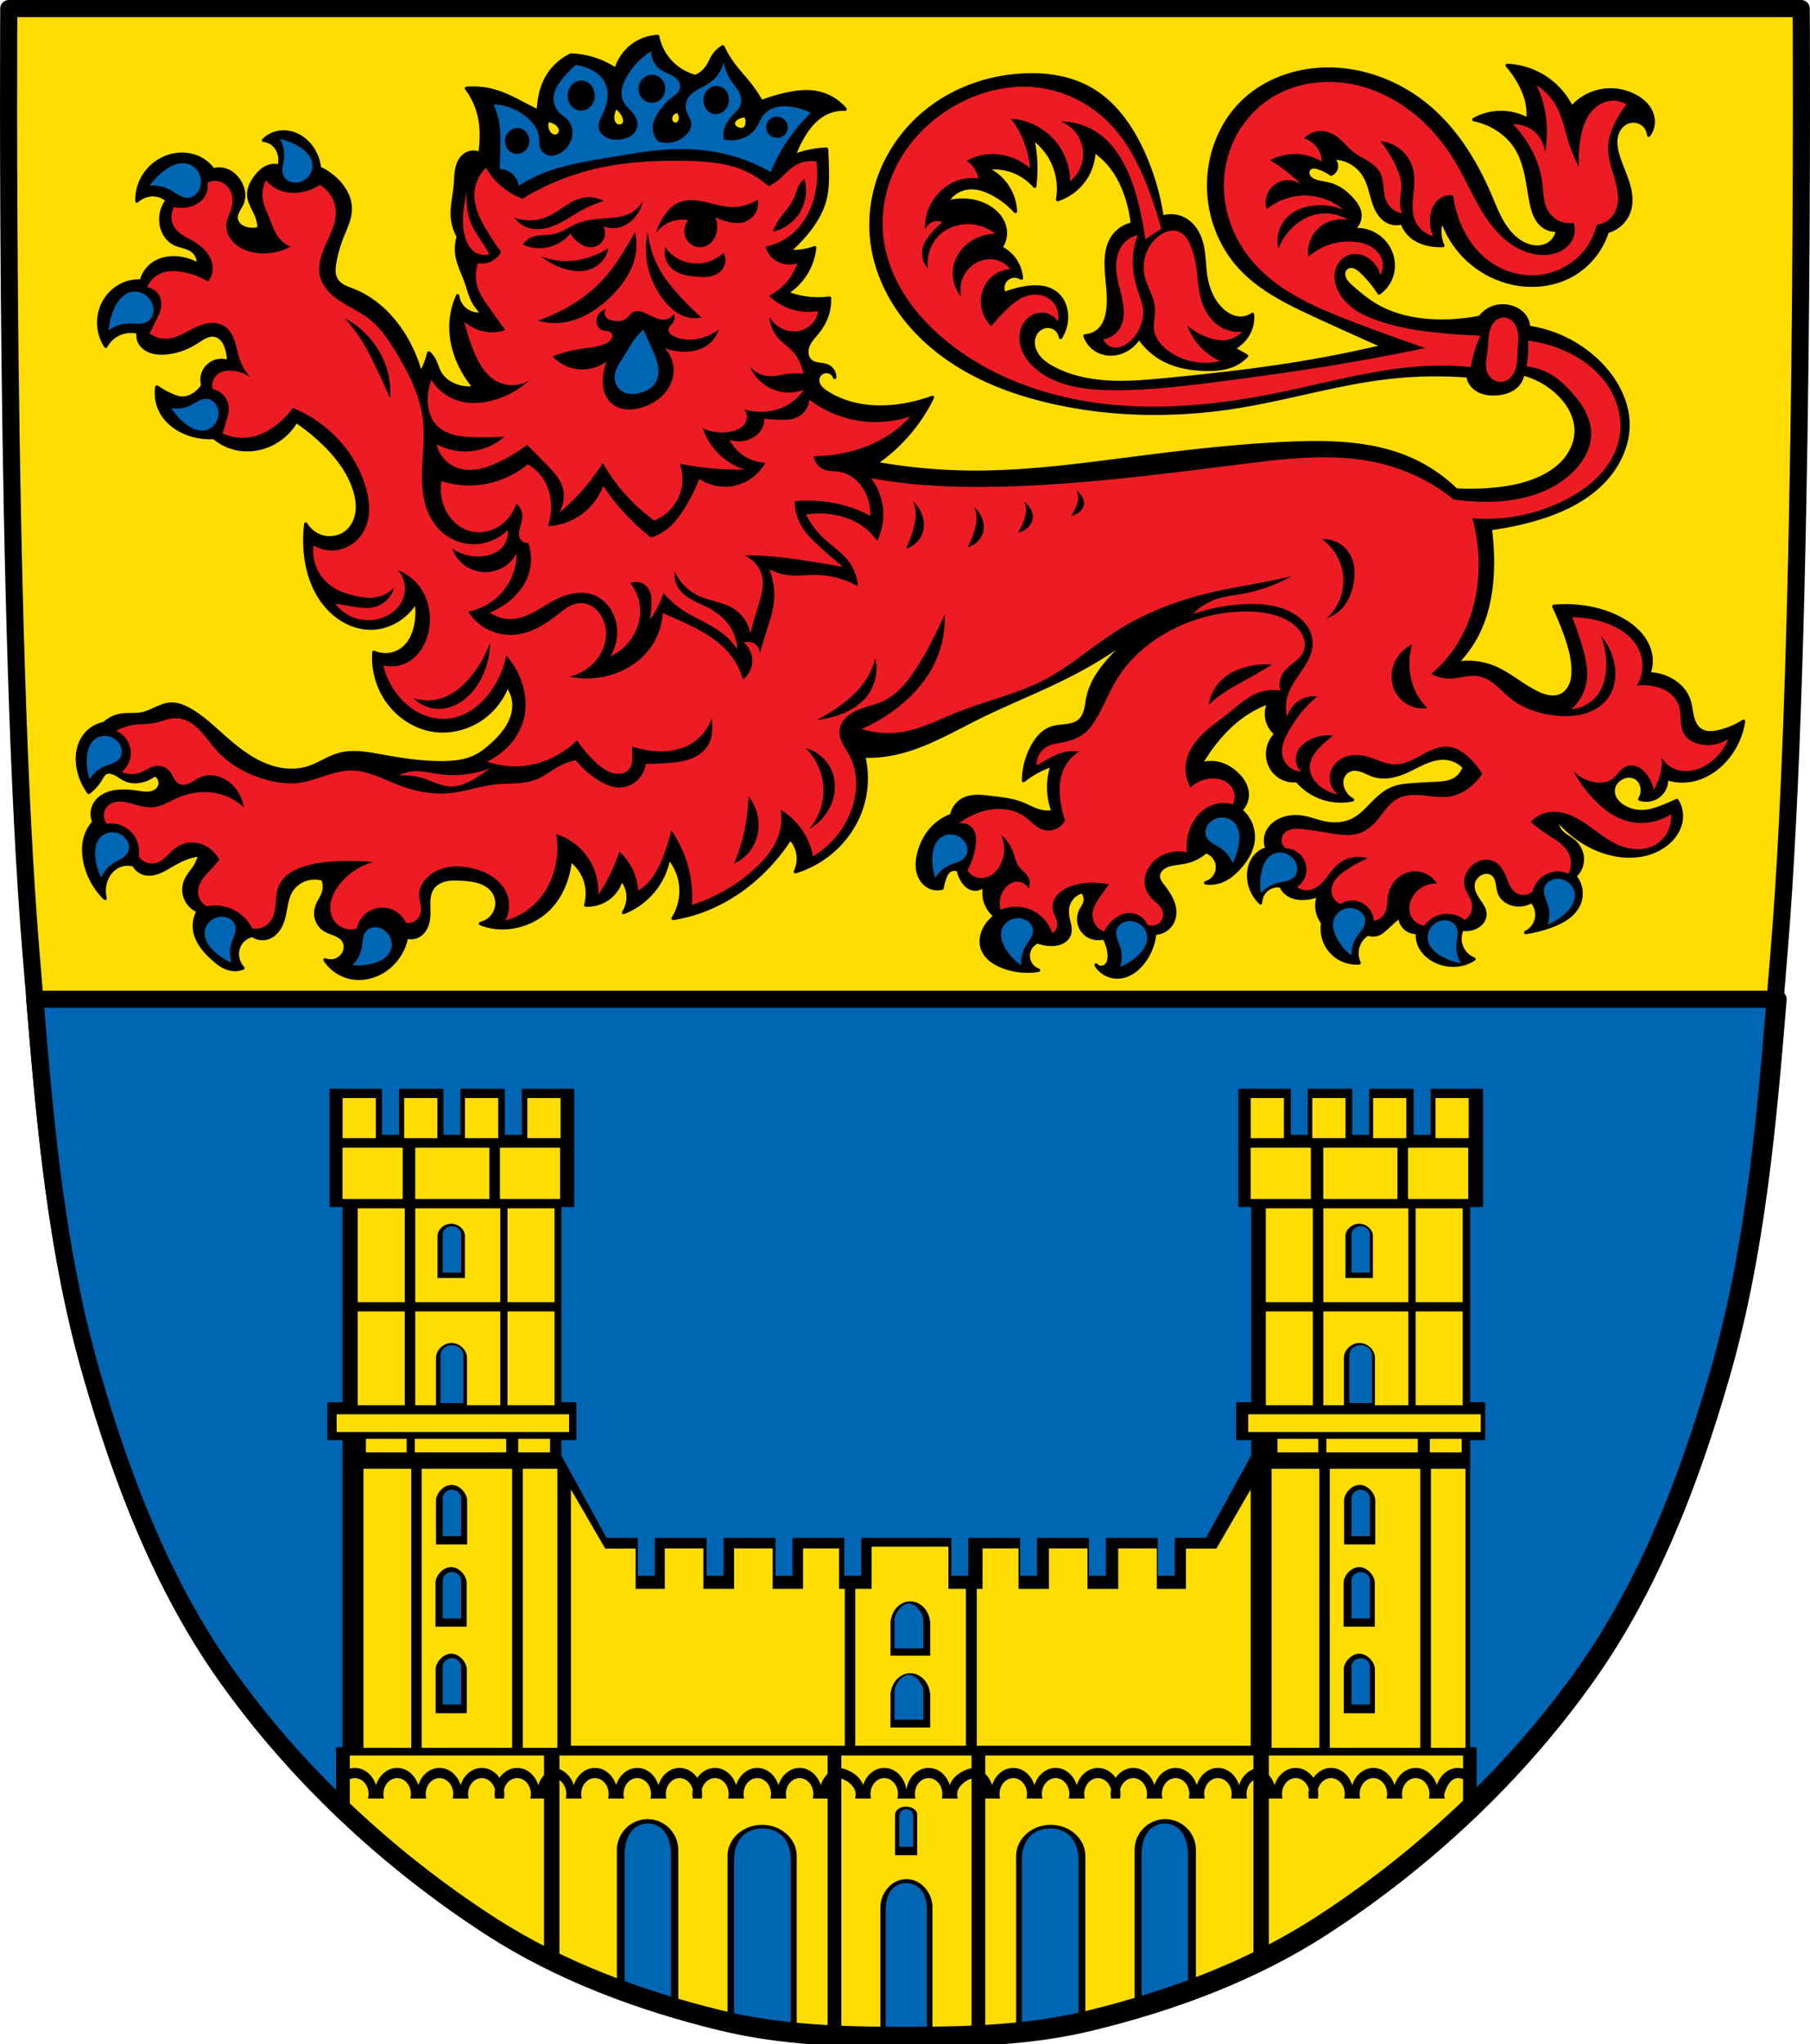 <svg xmlns="http://www.w3.org/2000/svg" width="528.578" height="596.652" viewBox="0 0 139.853 157.864"><path style="fill:#fd0;fill-opacity:1;fill-rule:evenodd;stroke:none;stroke-width:1.323;stroke-linecap:round;stroke-linejoin:round;stroke-miterlimit:4;stroke-dasharray:none;stroke-opacity:1" d="M-13.606-165.938s-.306 48.637 1.71 72.84c.909 10.915 1.636 22.002 4.673 32.527C-4.885-52.467-1.79-44.35 3.075-37.458c5.431 7.695 12.562 14.36 20.467 19.48 5.393 3.492 11.594 5.786 17.837 7.306 4.637 1.13 9.377 1.27 14.26 1.275h.005c4.883-.006 9.624-.145 14.26-1.275 6.243-1.52 12.445-3.814 17.838-7.307 7.904-5.12 15.035-11.784 20.466-19.479 4.864-6.89 7.96-15.01 10.299-23.113 3.036-10.525 3.764-21.612 4.673-32.528 2.016-24.202 1.71-72.839 1.71-72.839H55.64z" transform="translate(14.285 166.6)"/><path style="opacity:1;fill:#0066b3;fill-opacity:1;fill-rule:evenodd;stroke:#000;stroke-width:5;stroke-linecap:round;stroke-linejoin:round;stroke-miterlimit:4;stroke-dasharray:none;stroke-opacity:1;paint-order:fill markers stroke" d="M10.133 291.22c3.03 36.887 6.321 74.046 16.556 109.516 8.839 30.63 20.54 61.315 38.924 87.36 20.527 29.081 47.477 54.27 77.354 73.62 20.383 13.202 43.821 21.87 67.416 27.618 17.525 4.27 35.44 4.795 53.898 4.818h.016c18.457-.023 36.373-.548 53.898-4.818 23.595-5.748 47.033-14.416 67.416-27.617 29.877-19.35 56.827-44.54 77.354-73.621 18.383-26.045 30.085-56.73 38.924-87.36 10.235-35.47 13.528-72.63 16.558-109.515H10.133z" transform="scale(.265)"/><path style="fill:#000;stroke:#000;stroke-width:.265;stroke-linecap:round;stroke-linejoin:round;stroke-miterlimit:4;stroke-dasharray:none;stroke-opacity:1" d="M36.528-163.778a3.54 3.54 0 0 0-2.003.744 3.543 3.543 0 0 0-1.216 1.817 6.616 6.616 0 0 0-3.477-1.13 4.254 4.254 0 0 0-2.003 2.002c-.247.521-.385 1.089-.458 1.66-.03.228-.048.457-.057.687-.27-.13-.536-.264-.801-.4-.821-.424-1.633-.883-2.519-1.145a6.1 6.1 0 0 0-2.232-.229c.46.611.794 1.317.973 2.06.14.58.187 1.179.172 1.774-.01.403-.049.805-.115 1.202a1.166 1.166 0 0 0-1.087.058 1.344 1.344 0 0 0-.444.46c-.111.185-.184.391-.232.601-.095.42-.09.856-.125 1.285-.07.842-.298 1.677-.23 2.519.043.52.2 1.032.459 1.487a3.168 3.168 0 0 0-.115 1.374c.106.77.49 1.47.744 2.204.135.39.234.794.4 1.173.2.454.494.866.86 1.201a1.626 1.626 0 0 1-1.031-.114 1.62 1.62 0 0 1-.916-1.26 5.953 5.953 0 0 0-.515 2.348c-.014 1.155.314 2.3.859 3.32.273.509.599.99.972 1.43-.44.056-.892.017-1.316-.115-.56-.173-1.08-.522-1.373-1.03-.21-.362-.295-.788-.516-1.144a1.728 1.728 0 0 0-.343-.401 6.094 6.094 0 0 1-.63 1.602 11.206 11.206 0 0 0-1.144-2.747c-.928-1.591-2.297-2.974-4.006-3.663-.256-.103-.518-.19-.762-.318-.244-.129-.471-.303-.612-.54a1.373 1.373 0 0 1-.174-.645 3.17 3.17 0 0 1 .06-.671c.119-.686.315-1.357.572-2.004.274-.689.622-1.376.63-2.117a2.72 2.72 0 0 0-.271-1.181c-.174-.369-.42-.7-.703-.994a4.62 4.62 0 0 0-1.409-.994 3.275 3.275 0 0 0-.765-1.81 2.91 2.91 0 0 0-.998-.764 2.394 2.394 0 0 0-1.235-.21 2.205 2.205 0 0 0-1.316.63c.24.022.472.11.665.25.26.19.445.473.537.78.095.315.095.658 0 .973a1.375 1.375 0 0 0-.744 0 1.674 1.674 0 0 0-.613.338c-.18.152-.334.332-.474.52-.148.201-.282.415-.377.645-.095.23-.15.48-.138.73.014.297.122.582.25.851.127.27.275.53.38.808.108.293.167.604.171.916a1.75 1.75 0 0 1-1.03 0 1.256 1.256 0 0 1-.483-.266.81.81 0 0 1-.261-.478c-.03-.216.047-.433.148-.627.1-.193.227-.373.31-.575a1.67 1.67 0 0 0 .096-.884 2.16 2.16 0 0 0-.325-.833c-.256-.397-.635-.726-1.088-.858a1.639 1.639 0 0 0-.915 0 2.888 2.888 0 0 0-1.088-.916c-.74-.358-1.625-.38-2.404-.115a3.588 3.588 0 0 0-2.06 1.832 3.557 3.557 0 0 0-.343 1.602 1.84 1.84 0 0 1 .916-.458 1.647 1.647 0 0 1 1.43.401c-.23.302-.388.657-.458 1.03-.082.44-.04.902.129 1.316.165.407.457.769.844.974.228.12.482.184.73.256.247.073.496.16.701.316a1.195 1.195 0 0 1 .458 1.087 3.816 3.816 0 0 0-1.545-.515c-.653-.07-1.34.04-1.889.4a2.33 2.33 0 0 0-.973 1.374 3.053 3.053 0 0 0-1.603.344 3.214 3.214 0 0 0-1.545 1.889 3.38 3.38 0 0 0 .4 2.804 2.186 2.186 0 0 1 1.431-1.102c.357-.084.734-.08 1.088.014-.05.228-.03.471.057.687.14.346.446.608.79.752.345.144.726.179 1.1.164.914-.036 1.804-.364 2.574-.859.212-.135.416-.284.644-.39.227-.108.483-.172.73-.125.268.051.5.23.659.452.158.222.25.485.314.75.067.281.106.57.115.859a1.523 1.523 0 0 0-1.076-.018c-.345.125-.64.381-.813.704a1.524 1.524 0 0 0-.114 1.145c-.178.274-.413.51-.687.687-.289.187-.63.31-.973.286a2.062 2.062 0 0 1-.63-.172 6.53 6.53 0 0 1-1.26-.686c-.103.662.02 1.359.344 1.946.436.788 1.213 1.352 2.06 1.66.639.23 1.326.329 2.004.285.455.39 1 .675 1.58.824 1.01.259 2.11.1 3.027-.395a4.505 4.505 0 0 0 1.745-1.687c.732.493 1.423 1.049 2.06 1.659 1.076 1.027 2.021 2.243 2.462 3.663.166.536.259 1.102.193 1.66-.065.557-.298 1.105-.708 1.488a2.105 2.105 0 0 1-1.774.515 2.192 2.192 0 0 1-1.488-1.03c-.072.607-.092 1.22-.058 1.831.093 1.659.61 3.34 1.717 4.579a5.038 5.038 0 0 0 1.673 1.246c.639.287 1.35.422 2.048.356 1.036-.098 2.008-.644 2.69-1.43a4.57 4.57 0 0 0 .457-.63c.096.567.096 1.15 0 1.717a3.838 3.838 0 0 1-.35 1.11 2.537 2.537 0 0 1-.737.893 2.17 2.17 0 0 1-1.056.41 2.17 2.17 0 0 1-1.12-.181 5.867 5.867 0 0 0 .974 3.663c.823 1.225 2.147 2.122 3.605 2.346 1.407.217 2.89-.204 4.007-1.087a5.488 5.488 0 0 0 1.717-2.347c.305.393.486.878.515 1.374.034.599-.152 1.196-.453 1.715-.3.519-.712.966-1.15 1.376-.462.432-.965.833-1.545 1.087-.697.306-1.47.386-2.232.4-1.633.032-3.257-.223-4.864-.515-1.08-.196-2.205-.407-3.263-.114-.841.233-1.571.768-2.404 1.03a4.496 4.496 0 0 1-2.117.115c-.87-.153-1.692-.525-2.438-.998-.746-.473-1.424-1.047-2.084-1.635-.782-.697-1.553-1.422-2.46-1.946-.473-.272-1.002-.492-1.546-.458-.384.025-.748.174-1.098.333-.35.16-.7.333-1.077.411-.544.113-1.112.02-1.66.115a2.46 2.46 0 0 0-1.258.63 2.506 2.506 0 0 0-1.546.972c-.26.354-.42.776-.49 1.209-.07.433-.05.878.032 1.31.127.66.403 1.29.802 1.83.367-.28.68-.631.915-1.03.06-.1.115-.205.186-.298a.634.634 0 0 1 .272-.216.66.66 0 0 1 .4 0c.199.053.38.157.554.266.174.11.345.225.534.306.411.176.885.175 1.317.057.331-.09.644-.247.915-.458.177.077.32.23.384.412.064.182.05.39-.04.561a.815.815 0 0 1-.318.321c-.132.076-.281.12-.432.14-.303.04-.609-.016-.91-.06-.55-.082-1.11-.13-1.66-.058a2.81 2.81 0 0 0-.857.244c-.268.13-.512.317-.688.558a1.57 1.57 0 0 0-.172 1.545 3.024 3.024 0 0 0-.63 1.088c-.208.642-.195 1.342-.057 2.003a5.514 5.514 0 0 0 1.545 2.804c-.09-.374-.09-.77 0-1.144.067-.274.18-.537.345-.765.164-.229.38-.422.629-.552.383-.2.846-.242 1.259-.114.152.296.426.528.744.63.338.107.71.068 1.048-.044.338-.112.648-.293.955-.472.354-.207.71-.413 1.087-.572.402-.17.827-.286 1.26-.344a2.868 2.868 0 0 1-.344.859c-.236.39-.565.725-.744 1.145a1.772 1.772 0 0 0 .973 2.346 2.312 2.312 0 0 0-.286 1.488c.062.42.24.815.477 1.167.236.351.53.66.84.95.241.227.494.444.78.613.285.168.605.287.936.303.234.012.47-.027.687-.114a1.608 1.608 0 0 1-.4-.801 1.527 1.527 0 0 1 .114-.916 1.464 1.464 0 0 1 1.03-.801c.344.24.804.306 1.202.172.36-.122.655-.395.858-.716.203-.32.32-.688.4-1.059.137-.623.186-1.286.516-1.831.267-.441.708-.77 1.202-.916.408-.121.85-.121 1.259 0 .14.322.16.695.057 1.03-.117.385-.385.708-.515 1.088a1.589 1.589 0 0 0-.016.985c.101.319.31.603.589.789.241.16.524.245.793.355.135.055.267.117.387.199.12.081.23.182.307.305.104.162.15.358.137.55a1.062 1.062 0 0 1-.194.537c-.148.21-.37.369-.617.44a1.156 1.156 0 0 1-.756-.04 3.138 3.138 0 0 0 1.982 1.36c.866.178 1.791-.03 2.54-.501a3.982 3.982 0 0 0 1.773-2.633c.28.091.594.07.859-.057.304-.146.532-.422.667-.73.135-.31.183-.65.191-.987.009-.343-.021-.687-.002-1.03.02-.342.093-.691.289-.973.237-.343.634-.551 1.041-.64.408-.09.831-.074 1.248-.047.462.03.928.072 1.366.22.438.15.852.417 1.095.81a1.6 1.6 0 0 1-.273 1.997c-.21.2-.475.342-.758.407.349.141.715.238 1.088.286.48.063.968.046 1.445-.036A5.094 5.094 0 0 0 28-96.3c.62-.58 1.076-1.323 1.374-2.118.214-.57.349-1.168.4-1.774.526.384.931.93 1.146 1.545.217.623.236 1.312.056 1.946a2.721 2.721 0 0 0 1.947-.687c.387-.349.669-.812.8-1.316.217.246.375.542.458.858.153.578.047 1.22-.285 1.718a5.62 5.62 0 0 0 2.918-2.576c.277-.518.47-1.081.572-1.66.37.431.646.943.802 1.488a4.016 4.016 0 0 1-.458 3.205 11.946 11.946 0 0 0 2.698-.759 13.192 13.192 0 0 0 3.426-2.102 14.71 14.71 0 0 0 2.919-3.32c.232.244.409.54.515.859a2.312 2.312 0 0 1-.115 1.717 7.992 7.992 0 0 0 2.111-1.01c1.383-.932 2.464-2.316 2.99-3.898a7.297 7.297 0 0 0 .165-4.02 9.724 9.724 0 0 0 1.888-.115c2.495-.398 4.72-1.74 6.983-2.862 2.48-1.23 5.077-2.218 7.525-3.512a33.885 33.885 0 0 0 5.009-3.24c-.661.536-1.292 1.109-1.89 1.716-.974.991-1.888 2.13-2.174 3.491-.066.313-.097.633-.177.943-.08.31-.215.616-.452.831-.143.13-.317.222-.5.284a2.854 2.854 0 0 1-.565.122c-.382.049-.775.061-1.14.188a2.258 2.258 0 0 0-.858.567 3.771 3.771 0 0 0-.6.843 5.711 5.711 0 0 0-.687 2.632 7.162 7.162 0 0 1 2.232-1.202 5.342 5.342 0 0 0 .057 3.606 2.293 2.293 0 0 1-.858 0c-.565-.108-1.066-.423-1.603-.63-.746-.287-1.553-.363-2.346-.458-.368-.044-.736-.093-1.106-.084-.37.009-.745.078-1.069.256-.446.246-.77.7-.858 1.202a3.86 3.86 0 0 0-1.489.973c-.498.526-.84 1.19-1.03 1.889-.128.476-.189.98-.083 1.462.052.24.147.474.286.677.14.204.324.377.541.494.312.166.69.208 1.03.114.042-.233.1-.462.172-.687.044-.134.093-.267.165-.388.073-.12.17-.23.293-.299a.643.643 0 0 1 .63 0c.055.261.152.513.286.744.09.157.198.304.332.426.133.122.294.218.47.261.195.049.407.03.592-.052a.926.926 0 0 0 .437-.406 2.31 2.31 0 0 0 0 1.545c.145.404.406.766.744 1.03a2.803 2.803 0 0 0-.744.802c-.146.238-.257.499-.311.773-.054.274-.05.56.025.83.102.363.334.683.621.929.288.246.629.422.981.559a5.307 5.307 0 0 0 2.748.286 1.2 1.2 0 0 1-.744-.802 1.19 1.19 0 0 1 .077-.825 1.19 1.19 0 0 1 .602-.57c.296.11.608.175.923.193.313.019.635-.01.92-.138.144-.063.276-.152.385-.264a.996.996 0 0 0 .24-.399c.06-.194.053-.404.019-.605-.034-.201-.092-.397-.133-.597-.065-.32-.084-.656 0-.973a1.542 1.542 0 0 1 1.087-1.087.84.84 0 0 1 .23.801c-.062.25-.234.455-.344.687a1.5 1.5 0 0 0-.098 1.003c.084.332.287.633.563.836.378.278.89.363 1.338.221.233.39.374.835.407 1.288.015.203.008.411-.067.6a.74.74 0 0 1-.165.253.571.571 0 0 1-.261.149.511.511 0 0 1-.515-.172c.182.298.448.546.759.706.31.16.666.234 1.015.21a2.24 2.24 0 0 0 1.027-.35c.31-.195.577-.452.805-.738a4.29 4.29 0 0 0 .915-2.289c.336-.005.668-.122.934-.326.265-.204.463-.496.554-.819.126-.443.05-.924-.128-1.35-.177-.424-.45-.802-.73-1.168-.08-.103-.159-.206-.223-.32a.882.882 0 0 1-.12-.367.747.747 0 0 1 .114-.439c.081-.13.197-.238.327-.32.26-.163.57-.224.875-.271.326-.05.654-.087.972-.172a3.352 3.352 0 0 0 1.374-.744 1.257 1.257 0 0 1 .859.86c.09.314.05.663-.11.95a1.265 1.265 0 0 1-.749.594c.383.054.78.014 1.145-.114.56-.197 1.03-.592 1.43-1.03.557-.61 1.014-1.354 1.088-2.175a2.68 2.68 0 0 0-.973-2.29 1.66 1.66 0 0 0 .515-1.202 1.935 1.935 0 0 0-.254-.917 2.947 2.947 0 0 0-.604-.742 3.17 3.17 0 0 0-1.145-.687 2.627 2.627 0 0 0-1.602 0c.367-.644.789-1.257 1.259-1.831.6-.733 1.283-1.404 2.06-1.946a8.455 8.455 0 0 1 2.003-1.03 1.968 1.968 0 0 0-.229 1.03c.03.553.309 1.088.744 1.43-.342.335-.57.785-.636 1.26-.058.413.007.844.189 1.22a2 2 0 0 0 2.05 1.126 4.47 4.47 0 0 0 2.06 1.374 4.465 4.465 0 0 0 2.232.114 1.628 1.628 0 0 1-.743-.859 1.277 1.277 0 0 1-.058-.743c.045-.18.137-.346.267-.477a.997.997 0 0 1 .477-.267c.294-.069.602.003.883.111.28.11.547.256.834.347.422.133.878.141 1.315.067a5.124 5.124 0 0 0 1.26-.411c.49-.223.96-.492 1.46-.695.498-.202 1.039-.338 1.574-.278a2.25 2.25 0 0 1 1.373.687 1.684 1.684 0 0 1-.801.973c-.432.232-.94.262-1.43.286-.65.031-1.3.06-1.947.115-.446.038-.897.09-1.316.25-.574.22-1.054.63-1.488 1.066-.372.373-.722.772-1.145 1.087-.178.133-.369.251-.572.344-.673.308-1.452.33-2.175.171-.502-.11-.983-.303-1.488-.4-.696-.133-1.448-.07-2.06.286-.345.2-.642.494-.801.859a1.588 1.588 0 0 0 0 1.258 1.889 1.889 0 0 0-.916.573c-.392.447-.552 1.067-.515 1.66.045.733.38 1.444.915 1.945 0-.314.118-.626.323-.864a1.33 1.33 0 0 1 1.26-.43c.1.24.268.452.478.608.325.24.74.337 1.144.343.453.008.908-.091 1.317-.286a2.168 2.168 0 0 0 .286 2.175 2.672 2.672 0 0 0 .458 2.003c.263.365.622.661 1.03.85.41.19.867.273 1.316.237a1.747 1.747 0 0 1 0-1.487c.148-.31.391-.572.687-.745.254.104.548.104.802 0 .241-.098.437-.28.629-.457.338-.312.681-.617 1.03-.916.003.315.128.628.344.858.26.279.65.43 1.03.4a1.95 1.95 0 0 0 .114.916c.197.515.61.929 1.088 1.202a3.1 3.1 0 0 0 2.403.287c.263-.08.514-.196.745-.344a1.727 1.727 0 0 1-.916-.858 1.734 1.734 0 0 1 0-1.46c.306.052.625.023.916-.085.23-.086.444-.223.602-.411.157-.189.255-.432.249-.677a1.187 1.187 0 0 0-.13-.485 3.388 3.388 0 0 0-.264-.43c-.147-.216-.297-.43-.402-.67-.104-.238-.16-.505-.113-.761.052-.278.228-.525.458-.687.15-.106.326-.179.509-.194a.779.779 0 0 1 .521.137c.113.082.2.198.26.325s.097.264.124.402c.054.275.074.562.189.818.159.355.491.614.858.744.524.185 1.13.12 1.602-.172.283.305.431.73.4 1.145a1.528 1.528 0 0 1-.857 1.259 9.692 9.692 0 0 0 2.003-.516c.438-.164.867-.362 1.243-.64.376-.279.698-.643.874-1.076.142-.349.186-.736.126-1.107a2.075 2.075 0 0 0-.469-1.01 1.727 1.727 0 0 0 .472-1.942 1.905 1.905 0 0 0-.53-.749c-.164-.143-.351-.257-.532-.378a2.211 2.211 0 0 1-.497-.423 1.308 1.308 0 0 1-.286-.916c.407.488.868.93 1.373 1.317 1.017.777 2.222 1.325 3.491 1.488a5.437 5.437 0 0 0 1.968-.092 4.197 4.197 0 0 0 1.753-.881c.557-.481.975-1.155 1.03-1.89a2.272 2.272 0 0 0-.344-1.373c-.302.14-.607.274-.915.401-.586.241-1.199.461-1.832.458a2.7 2.7 0 0 1-1.36-.379 1.888 1.888 0 0 1-.591-.529 1.189 1.189 0 0 1-.224-.752c.013-.172.07-.34.16-.487.092-.146.215-.272.355-.371a1.26 1.26 0 0 1 .69-.237c.247-.006.497.076.684.237.184.16.3.39.343.63.057.312-.005.644-.171.915.37.125.788.104 1.144-.057.29-.132.54-.354.702-.628.163-.275.238-.6.214-.918.55.186 1.142.246 1.717.172 1.054-.135 2.022-.711 2.747-1.488a5.796 5.796 0 0 0 1.488-3.09 6.01 6.01 0 0 1-1.889.801c-.24.056-.484.097-.73.088a1.362 1.362 0 0 1-.7-.203 1.325 1.325 0 0 1-.427-.477 2.373 2.373 0 0 1-.22-.606c-.098-.42-.127-.856-.269-1.263-.232-.666-.757-1.204-1.373-1.545a3.69 3.69 0 0 0-1.718-.458c.155-.399.214-.834.172-1.26-.06-.613-.33-1.195-.712-1.678-.383-.482-.875-.87-1.406-1.183-.825-.487-1.747-.801-2.69-.973a9.804 9.804 0 0 0-2.69-.114c.318.673.604 1.36.859 2.06.323.887.597 1.804.63 2.747.013.398-.018.803-.158 1.175-.14.373-.4.71-.758.886-.285.14-.616.168-.93.123a3.17 3.17 0 0 1-.902-.295c-1.2-.568-2.2-1.512-3.434-2.004a5.236 5.236 0 0 0-2.86-.286 8.872 8.872 0 0 0 1.658-2.29c.85-1.685 1.14-3.605 1.145-5.493.002-.88-.055-1.76-.171-2.633a24.449 24.449 0 0 0 2.918-.572c2.265-.59 4.523-1.561 6.067-3.32.999-1.137 1.66-2.607 1.66-4.12 0-1.76-.891-3.432-2.118-4.693a9.761 9.761 0 0 0-5.566-2.834 1.58 1.58 0 0 0-.272-.83c-.218-.32-.552-.55-.915-.686-.632-.235-1.372-.181-1.946.172a2.11 2.11 0 0 0-.608.565c-1.005.2-2.03.299-3.055.293-1.727-.01-3.488-.33-4.98-1.202-.683-.4-1.296-.905-1.888-1.43-.22-.197-.447-.406-.559-.68a.812.812 0 0 1-.058-.434.588.588 0 0 1 .216-.375.583.583 0 0 1 .318-.112.8.8 0 0 1 .334.058c.212.084.386.24.55.397.499.482.941 1.021 1.317 1.603a2.623 2.623 0 0 0 1.03-1.545 2.742 2.742 0 0 0-.458-2.175 2.842 2.842 0 0 0-1.185-.947c-.472-.2-.998-.27-1.505-.197a1.284 1.284 0 0 0 .63-1.26c-.05-.413-.298-.775-.573-1.087-.45-.511-1.008-.947-1.66-1.145-.336-.102-.69-.138-1.03-.229a1.711 1.711 0 0 1-.347-.127.868.868 0 0 1-.287-.23.584.584 0 0 1-.13-.34.441.441 0 0 1 .135-.333.502.502 0 0 1 .332-.12c.12-.002.24.027.355.063.356.109.694.28.994.5a.705.705 0 0 0 .38-.443.7.7 0 0 0-.344-.801c.43-.024.865.055 1.259.229.553.244 1.02.675 1.316 1.202.377.669.473 1.456.744 2.174.111.294.253.58.451.824s.454.447.751.55c.294.102.622.102.916 0 .14.422.4.804.744 1.087.42.347.95.54 1.488.63.302.05.61.07.916.057a2.602 2.602 0 0 1-.058-2.003 7.465 7.465 0 0 0 1.202 2.239 7.45 7.45 0 0 0 4.636 2.74c1.463.234 3.013.002 4.292-.744a5.884 5.884 0 0 0 2.633-3.32 2.426 2.426 0 0 0 1.078-.602c.3-.29.522-.658.64-1.057.208-.715.077-1.486-.155-2.194-.232-.707-.562-1.381-.762-2.098a3.527 3.527 0 0 1-.146-.925c-.002-.313.058-.63.204-.907.106-.203.26-.383.447-.515.188-.131.411-.214.64-.229a1.2 1.2 0 0 1 .853.286c.232.2.382.495.406.801.246-.324.37-.738.344-1.144a2.022 2.022 0 0 0-.464-1.128c-.26-.32-.6-.57-.967-.76a4.051 4.051 0 0 0-2.518-.402 4.016 4.016 0 0 0-2.347 1.317 5.835 5.835 0 0 0-1.831-2.175 5.846 5.846 0 0 0-3.148-1.087c.378.436.707.914.98 1.423.215.402.396.825.508 1.267.123.484.161.99.114 1.488a4.305 4.305 0 0 0-1.602-.515 4.323 4.323 0 0 0-2.575.515c.414.087.818.221 1.201.4.833.39 1.57.997 2.06 1.774.383.608.608 1.302.764 2.002.155.7.245 1.414.381 2.119.077.4.17.8.346 1.166.176.366.442.7.8.894.276.151.602.213.915.172-.057.46-.342.886-.745 1.116-.28.16-.609.226-.931.21a2.38 2.38 0 0 1-.929-.253c-.693-.34-1.227-.945-1.625-1.607-.398-.662-.675-1.388-.978-2.098-1.092-2.559-2.582-5-4.694-6.81-2.211-1.896-5.1-3.03-8.012-2.977-2.35.042-4.722.883-6.41 2.518-1.65 1.598-2.567 3.886-2.633 6.181-.067 2.34.742 4.71 2.29 6.468 1.59 1.804 3.825 2.884 6.009 3.891 1.729.798 3.465 1.58 5.208 2.347a94.16 94.16 0 0 1-5.895 1.201c-3.602.616-7.237 1.02-10.874 1.374-1.471.143-2.95.278-4.426.2-1.477-.078-2.961-.377-4.274-1.058-.399-.208-.785-.454-1.087-.788-.301-.334-.513-.765-.515-1.215a1.33 1.33 0 0 1 .311-.874c.207-.239.518-.39.834-.386.235.004.468.095.644.25.177.156.296.376.329.61.29-.46.45-1.002.457-1.546a2.597 2.597 0 0 0-.193-1.04 2.08 2.08 0 0 0-.636-.841 2.325 2.325 0 0 0-1.12-.44 4.301 4.301 0 0 0-1.213.038 7.494 7.494 0 0 0-1.645.451.92.92 0 0 1 0-.894.928.928 0 0 1 .59-.444.928.928 0 0 1 .726.136 2.835 2.835 0 0 0-.4-1.259 2.843 2.843 0 0 0-1.202-1.087 1.94 1.94 0 0 0 .357-1.36 2.206 2.206 0 0 0-.508-1.137 3.07 3.07 0 0 0-.994-.765 3.994 3.994 0 0 0-1.43-.4 4.175 4.175 0 0 0-1.603.17c.174-.322.432-.6.74-.8a2.208 2.208 0 0 1 1.034-.344c.575-.041 1.143.145 1.66.4a6.32 6.32 0 0 1 1.888 1.432 3.813 3.813 0 0 0-.8-2.176 3.803 3.803 0 0 0-1.489-1.144 4.137 4.137 0 0 1 2.003.171 4.142 4.142 0 0 1 1.775 1.202 10.8 10.8 0 0 0-.172-3.72 4.806 4.806 0 0 1 1.603 1.946c.391.873.512 1.864.343 2.805a4.085 4.085 0 0 0 2.232-1.775c.36-.603.56-1.3.572-2.003.448.305.854.672 1.202 1.088.64.763 1.08 1.68 1.374 2.632.196.634.33 1.287.4 1.947-.595.119-1.14.475-1.488.972-.267.382-.417.836-.486 1.296-.07.46-.06.93-.029 1.394.066.974.225 1.95.114 2.92-.064.562-.234 1.138-.629 1.544a1.73 1.73 0 0 1-1.145.515c.18.526.583.97 1.088 1.202.344.158.73.218 1.107.184.377-.033.744-.16 1.068-.355a2.71 2.71 0 0 0 .915-.916 5.114 5.114 0 0 0 1.775 1.66c1.002.562 2.17.77 3.32.801.8.022 1.628-.044 2.346-.4.32-.16.61-.373.858-.63a30.323 30.323 0 0 0-1.03-.572c.205-.112.397-.247.572-.401.225-.198.42-.429.572-.687a2.599 2.599 0 0 0 .344-1.545 1.573 1.573 0 0 1-.801.286c-.3.02-.6-.047-.873-.172a2.626 2.626 0 0 1-.73-.515c-.677-.66-1.051-1.584-1.202-2.518-.141-.875-.104-1.78-.343-2.633a3.39 3.39 0 0 0-.496-1.062 2.456 2.456 0 0 0-.878-.77 2.173 2.173 0 0 0-1.66-.114 18.855 18.855 0 0 0-1.43-4.922c-.904-2.027-2.239-3.956-4.178-5.036-1.534-.854-3.34-1.115-5.094-1.03-2.467.119-4.913.912-6.925 2.346a11.752 11.752 0 0 0-3.795 4.507 11.013 11.013 0 0 0-1.013 5.795c.223 2.181 1.131 4.267 2.462 6.01 1.387 1.816 3.22 3.266 5.235 4.347 2.014 1.08 4.207 1.801 6.44 2.292 4.668 1.025 9.533 1.054 14.25.285 3.857-.628 7.623-1.782 11.504-2.232a32.054 32.054 0 0 1 6.182-.114c.034.249.133.488.286.687.212.277.522.47.854.576.332.107.686.131 1.034.11.307-.017.613-.07.9-.18.288-.109.555-.277.76-.506.214-.239.355-.542.4-.859a6.288 6.288 0 0 1 2.634 1.431c.443.404.83.876 1.1 1.412.27.535.419 1.137.387 1.736-.04.784-.392 1.534-.906 2.127-.514.593-1.184 1.037-1.898 1.364-1.112.509-2.33.743-3.548.859-.97.092-1.946.11-2.919.057a11.985 11.985 0 0 0-3.52-2.383c-2.921-1.29-6.224-1.361-9.414-1.223-3.984.173-7.95.639-11.905 1.145-4.125.528-8.26 1.1-12.42 1.087-2.55-.008-5.1-.238-7.612-.687a13.161 13.161 0 0 0 4.407-5.094c-.687.253-1.396.445-2.117.573-.981.175-1.987.231-2.976.114-1.099-.13-2.18-.478-3.105-1.086a2.035 2.035 0 0 1-.452-.38.877.877 0 0 1-.22-.537.683.683 0 0 1 .155-.442.683.683 0 0 1 .405-.234.683.683 0 0 1 .46.084.683.683 0 0 1 .296.363.938.938 0 0 0-.53-.865c-.195-.094-.415-.117-.63-.146-.214-.03-.435-.07-.615-.19a.903.903 0 0 1-.37-.638c-.031-.251.03-.509.141-.736.17-.343.448-.618.688-.916.226-.28.422-.587.572-.916a3.846 3.846 0 0 0 .343-1.716 6.673 6.673 0 0 1-3.32-.401c.46-.29.869-.66 1.203-1.088.539-.69.88-1.532.972-2.403a4.84 4.84 0 0 1-2.003.286c.406-.357.788-.74 1.145-1.145.747-.848 1.39-1.821 1.66-2.919.183-.745.187-1.522.171-2.289a46.41 46.41 0 0 0-.057-1.545 7.73 7.73 0 0 0-2.518.515c.17-.475.381-.935.63-1.374.452-.8 1.058-1.552 1.888-1.946.444-.21.94-.31 1.43-.286a3.81 3.81 0 0 0-2.116-1.26c-.81-.167-1.654-.064-2.462.116-.642.143-1.274.334-1.888.572-.256-.455-.545-.89-.866-1.302-.418-.538-.89-1.033-1.295-1.58a8.348 8.348 0 0 1-.816-1.353 2.05 2.05 0 0 0-.686.63c-.198.289-.318.625-.515.915-.225.33-.547.592-.916.744a4.021 4.021 0 0 1-2.29-1.603 4.013 4.013 0 0 1-.629-1.488zm-3.219 5.45c.253.174.458.416.588.693a.933.933 0 0 1 .088.28c.012.098 0 .2-.046.287a.41.41 0 0 1-.249.198.452.452 0 0 1-.318-.03.572.572 0 0 1-.275-.324.961.961 0 0 1-.04-.431 1.47 1.47 0 0 1 .252-.672zm4.785.337a.669.669 0 0 1 .168.692.514.514 0 0 1-.108.187.353.353 0 0 1-.186.107.339.339 0 0 1-.238-.046.426.426 0 0 1-.16-.185.513.513 0 0 1-.024-.359.556.556 0 0 1 .212-.291.582.582 0 0 1 .336-.105zm5.247.336c.109.21.139.461.084.692a.523.523 0 0 1-.126.252.419.419 0 0 1-.249.115.674.674 0 0 1-.276-.031.657.657 0 0 1-.275-.156.402.402 0 0 1-.124-.285.406.406 0 0 1 .087-.232.72.72 0 0 1 .186-.167c.204-.132.45-.199.693-.188zm-15.32.356c.249.013.493.101.692.252a.85.85 0 0 1 .255.292.517.517 0 0 1 .039.38.43.43 0 0 1-.336.293.513.513 0 0 1-.384-.099.78.78 0 0 1-.245-.32 1.07 1.07 0 0 1-.021-.798z" transform="translate(14.285 166.6)"/><path style="fill:#ed1c24;fill-opacity:1;stroke:none;stroke-width:1px;stroke-linecap:butt;stroke-linejoin:miter;stroke-opacity:1" d="M387.268 23.883c-5.664.03-11.304 1.438-16.135 4.365-4.475 2.712-8.178 6.667-10.649 11.28-2.47 4.611-3.71 9.865-3.63 15.097.122 8.06 3.402 15.964 8.726 22.016 7.414 8.427 18.166 13.017 28.643 17.045a604.26 604.26 0 0 0 21.336 7.746 583.955 583.955 0 0 1-17.256 3.37c-14.456 2.6-29.004 4.653-43.573 6.514-10.026 1.282-20.097 2.474-30.205 2.41-7.188-.044-14.712-.84-20.703-4.814-2.905-1.927-5.417-4.695-6.27-8.076-.531-2.11-.367-4.436.696-6.336a6.862 6.862 0 0 1 2.19-2.38 6.035 6.035 0 0 1 3.066-1.003 5.671 5.671 0 0 1 2.82.635 5.673 5.673 0 0 1 2.137 1.943 6.29 6.29 0 0 0-.793-4.76c-.73-1.154-1.846-2.053-3.113-2.564-1.268-.511-2.679-.638-4.026-.41-1.397.237-2.712.846-3.892 1.63-1.18.785-2.235 1.743-3.248 2.733a59.05 59.05 0 0 0-4.364 4.76c-2.185-2.131-3.315-5.297-2.974-8.33.221-1.973 1.047-3.881 2.379-5.354a9.2 9.2 0 0 1 6.148-2.974 7.656 7.656 0 0 0-4.76-2.778c-2.147-.337-4.403.291-6.148 1.586a9.028 9.028 0 0 0-3.09 4.153 9.034 9.034 0 0 0-.281 5.17 10.732 10.732 0 0 1-2.293-4.803 10.73 10.73 0 0 1 .31-5.313c.807-2.515 2.56-4.687 4.76-6.148a13.153 13.153 0 0 1 7.139-2.182 13.152 13.152 0 0 0-7.735-2.775c-3.018-.073-6.081.96-8.33 2.975-2.725 2.443-4.113 6.296-3.57 9.916-1.408-1.514-2.02-3.73-1.586-5.752.37-1.727 1.427-3.222 2.578-4.56a29.864 29.864 0 0 1 3.174-3.175 3.71 3.71 0 0 0-2.975 0 3.711 3.711 0 0 0-1.984 2.182 13.186 13.186 0 0 1 .2-3.57c.572-2.954 2.174-5.67 4.363-7.735 1.112-1.049 2.378-1.94 3.767-2.578a12.596 12.596 0 0 1 7.14-.992 7.849 7.849 0 0 0-1.19-2.975 7.846 7.846 0 0 0-2.182-2.181 14.954 14.954 0 0 1 4.959-1.786 15.807 15.807 0 0 1 6.148.2 16.791 16.791 0 0 1 7.338 3.767 27.83 27.83 0 0 0-1.785-7.734 27.822 27.822 0 0 0-3.768-6.742c5.468.335 10.72 3.261 13.883 7.734a18.517 18.517 0 0 1 3.371 10.512 10.33 10.33 0 0 0 3.768-7.338 10.279 10.279 0 0 0-1.617-6.129 10.278 10.278 0 0 0-4.928-3.986 19.39 19.39 0 0 1 11.701 3.966c3.21 2.46 5.574 5.883 7.34 9.52 2.216 4.564 3.559 9.503 4.56 14.477.428 2.124.796 4.261 1.104 6.406a47.554 47.554 0 0 1 4.648-3.033 118.645 118.645 0 0 0-3.57-11.108c-2.66-7.063-6.079-13.99-11.305-19.435-5.315-5.539-12.443-9.348-20.03-10.512-8.55-1.312-17.439.74-24.99 4.959-6.655 3.72-12.394 9.141-16.224 15.734-3.829 6.593-5.7 14.356-4.996 21.948.564 6.071 2.743 11.94 5.945 17.128 3.203 5.19 7.411 9.716 12.102 13.612 12.595 10.46 28.589 16.32 44.822 18.445 17.616 2.306 35.553.411 52.953-3.174 14.81-3.05 29.508-7.34 44.623-7.734 3.64-.095 7.286.038 10.909.396a38.462 38.462 0 0 1 2.777-9.123c-2.183-.11-4.365-.243-6.545-.396-7.85-.553-15.765-1.401-23.205-3.967-2.223-.767-4.407-1.691-6.379-2.973-1.972-1.28-3.731-2.935-4.926-4.96-.665-1.129-1.15-2.37-1.347-3.665-.198-1.294-.1-2.642.36-3.869.59-1.577 1.808-2.937 3.368-3.572 1.036-.421 2.191-.519 3.293-.328 1.102.19 2.148.661 3.053 1.318a8.329 8.329 0 0 1 3.174 4.762 5.833 5.833 0 0 0 .396-4.762c-.547-1.52-1.73-2.76-3.129-3.568-1.398-.81-3-1.214-4.605-1.389-4.9-.535-10 1.09-13.686 4.363-.377-2.85.598-5.85 2.578-7.933a9.724 9.724 0 0 1 4.196-2.59 9.726 9.726 0 0 1 4.927-.186c-2.85-1.8-6.44-2.388-9.716-1.587-2.932.717-5.547 2.491-7.537 4.76a18.072 18.072 0 0 0-3.174 5.156c-.39-1.698-.32-3.5.199-5.162a9.946 9.946 0 0 1 2.775-4.358c1.843-1.68 4.278-2.61 6.745-2.975 3.137-.462 6.399-.046 9.32 1.19a17.617 17.617 0 0 0-10.906-4.164 17.64 17.64 0 0 0-11.504 3.967 6.528 6.528 0 0 1-.157-3.36 6.525 6.525 0 0 1 1.545-2.986 6.563 6.563 0 0 1 4.21-2.092 6.562 6.562 0 0 1 4.517 1.297 48.177 48.177 0 0 0-9.123-7.139 15.252 15.252 0 0 1 6.346-1.785c3.039-.169 6.124.603 8.726 2.182a7.34 7.34 0 0 0-1.785-4.563 7.314 7.314 0 0 0-3.371-2.181 6.536 6.536 0 0 1 4.957-2.182c1.165.023 2.314.364 3.35.9 1.035.537 1.96 1.266 2.798 2.077.941.91 1.777 1.93 2.778 2.775 1.365 1.153 2.993 1.94 4.517 2.873 1.525.933 3.005 2.077 3.813 3.672.655 1.295.811 2.776.955 4.22.143 1.445.296 2.927.941 4.227a6.09 6.09 0 0 0 4.45 3.254 8.577 8.577 0 0 1-.596-2.974c-.032-1.66.42-3.3.398-4.96-.024-1.856-.64-3.654-1.388-5.353a33.48 33.48 0 0 0-4.76-7.734 10.888 10.888 0 0 1 6.056 2.547 10.89 10.89 0 0 1 3.463 5.583c.713 2.836.252 5.814 0 8.727-.166 1.93-.231 3.92.397 5.752.85 2.478 3.011 4.462 5.553 5.098a10.062 10.062 0 0 1-.793-6.686c.272-1.18.767-2.323 1.54-3.256.774-.933 1.835-1.646 3.02-1.9a4.758 4.758 0 0 1 1.984 0c.25 1.813.648 3.607 1.19 5.355 1.69 5.455 4.881 10.552 9.52 13.883 3.826 2.749 8.584 4.211 13.288 3.967 5.608-.291 11.067-3.077 14.477-7.537a18.873 18.873 0 0 0 3.371-7.14c2.115-.248 4.084-1.534 5.158-3.372.772-1.32 1.084-2.873 1.084-4.402 0-1.53-.3-3.043-.687-4.522-.912-3.477-2.327-6.92-2.182-10.511.086-2.128.724-4.202 1.586-6.149a27.284 27.284 0 0 1 3.768-6.148 7.61 7.61 0 0 0-5.95-.793c-2.274.65-4.143 2.367-5.351 4.4-1.208 2.034-1.816 4.369-2.186 6.705a37.235 37.235 0 0 0-.396 7.934 45.854 45.854 0 0 1-3.172-7.735c-.984-3.203-1.63-6.545-3.174-9.52a17.378 17.378 0 0 0-5.949-6.544 31.7 31.7 0 0 1 2.775 9.916c.349 3.169.215 6.39-.396 9.52a9.072 9.072 0 0 0-1.785-4.561c-1.744-2.304-4.648-3.68-7.535-3.57a32.62 32.62 0 0 1 6.146 8.923c1.17 2.513 2.022 5.186 2.38 7.934.191 1.453.243 2.922.448 4.373.205 1.451.574 2.904 1.338 4.154a7.292 7.292 0 0 0 3.154 2.805 7.296 7.296 0 0 0 4.184.568 6.187 6.187 0 0 1 .2 3.569c-.407 1.665-1.519 3.117-2.929 4.092-1.41.974-3.102 1.493-4.808 1.66-4.025.393-8.066-1.15-11.305-3.57-3.754-2.808-6.538-6.72-8.855-10.795-2.317-4.076-4.229-8.373-6.614-12.409-3.257-5.511-7.41-10.522-12.416-14.513-5.005-3.991-10.876-6.947-17.134-8.295a35.52 35.52 0 0 0-7.664-.795zM196.328 46.86v.002c-7.547.02-15.11.565-22.455 2.262a73.07 73.07 0 0 0-21.549 8.793 20.489 20.489 0 0 1-5.517-3.104 20.5 20.5 0 0 1-5.104-5.933 11.177 11.177 0 0 0-3.344 7.14c-.146 1.99.252 3.994.938 5.868.686 1.873 1.655 3.628 2.683 5.338a80.746 80.746 0 0 0 4.137 6.207 6.41 6.41 0 0 1-3.275 2.931 6.38 6.38 0 0 1-3.447.344 10.9 10.9 0 0 0-.172 6.896c.664 2.148 1.975 4.028 3.275 5.862a697.635 697.635 0 0 0 4.826 6.722 12.017 12.017 0 0 1-5.687.518 12.051 12.051 0 0 1-6.207-2.932 49.839 49.839 0 0 0 3.103 9.483c1.265 2.857 2.899 5.705 5.516 7.412a9.788 9.788 0 0 0 5.148 1.578 9.777 9.777 0 0 0 5.196-1.404 26.383 26.383 0 0 1-10.17 5.69c-3.702 1.09-7.759 1.334-11.38 0a13.932 13.932 0 0 1-7.068-5.864 17.17 17.17 0 0 0-1.035 5c-.08 1.484.034 2.987.444 4.416.409 1.428 1.12 2.781 2.142 3.86 1.323 1.394 3.116 2.277 4.975 2.769 1.858.492 3.793.616 5.715.678a90.08 90.08 0 0 0 9.136-.172 17.573 17.573 0 0 1-10.343 4.31c-3.271.221-6.601-.505-9.483-2.068a9.433 9.433 0 0 0 2.12 4.232 9.44 9.44 0 0 0 3.915 2.662c1.845.657 3.866.722 5.8.409 1.932-.314 3.788-.993 5.577-1.787a43.782 43.782 0 0 0 8.965-5.344 367.639 367.639 0 0 1 6.55 6.722c1.16 1.222 2.327 2.471 3.104 3.965a9.3 9.3 0 0 1 1.038 4.615 9.29 9.29 0 0 1-1.381 4.522 61.484 61.484 0 0 0 12.756-14.48 53.727 53.727 0 0 0 14.998 16.722c3.732-1.462 6.695-4.754 7.757-8.619.713-2.593.592-5.41-.343-7.932a91.58 91.58 0 0 0 18.963 1.725 19.07 19.07 0 0 1-6.723-3.793 19.118 19.118 0 0 1-5.518-8.275 13.14 13.14 0 0 0 8.621.863c.811-.198 1.61-.48 2.315-.926.705-.447 1.314-1.07 1.65-1.834a3.476 3.476 0 0 0 .258-1.883 3.48 3.48 0 0 0-.775-1.736c2 .619 4.12.854 6.207.69a15.492 15.492 0 0 0 5.687-1.553 14.54 14.54 0 0 0 5.518-4.826 12.442 12.442 0 0 1-9.137-.172 12.446 12.446 0 0 1-6.55-6.551 7.915 7.915 0 0 0 5.515 2.756c1.854.108 3.676-.441 5.517-.688a16.918 16.918 0 0 1 4.483 0 12.51 12.51 0 0 0-3.45-6.896c-1.201-1.216-2.648-2.177-3.792-3.447a10.224 10.224 0 0 1-2.586-6.208 8.41 8.41 0 0 0 4.656 3.793c1.185.386 2.46.5 3.691.301a7.143 7.143 0 0 0 3.375-1.508 6.848 6.848 0 0 0 2.414-4.308 16.605 16.605 0 0 1-7.068-.346 16.629 16.629 0 0 1-7.24-4.139 16.476 16.476 0 0 0 4.654-3.447 16.507 16.507 0 0 0 3.621-6.035c-2.226.79-4.839.39-6.724-1.033a7.23 7.23 0 0 1-2.586-3.791 16.99 16.99 0 0 0 6.552-2.76c4.4-3.076 7.128-8.166 8.102-13.445.524-2.839.582-5.764.172-8.621a9.094 9.094 0 0 0-6.205 1.207c-1.947 1.196-3.367 3.08-5.172 4.482a12.647 12.647 0 0 1-2.586 1.55 24.158 24.158 0 0 0-5.69-3.964c-5.743-2.877-12.367-3.346-18.79-3.447a184.227 184.227 0 0 0-3.233-.024zm38.238 5.31c1.005 3.557.297 7.557-1.869 10.552a12.428 12.428 0 0 1-7.345 4.808 16.648 16.648 0 0 1 2.003-3.873c1.318-1.889 3.036-3.52 4.006-5.61.717-1.541 1.007-3.296 2.004-4.673.334-.46.74-.87 1.201-1.203zm-157.046.333a9.402 9.402 0 0 0-.788 6.217c.338 1.53 1.053 2.946 1.649 4.396.828 2.016 1.452 4.157 2.748 5.908a9.182 9.182 0 0 0 3.572 2.887 16.842 16.842 0 0 1-8.656 1.924c-2.166-.107-4.337-.652-6.184-1.787-1.16-.714-2.19-1.664-2.898-2.828-.709-1.164-1.084-2.548-.95-3.905.167-1.676 1.075-3.181 1.512-4.808.34-1.264.392-2.621.036-3.881-.357-1.26-1.135-2.414-2.233-3.127a4.886 4.886 0 0 0-2.369-.777 4.881 4.881 0 0 0-2.441.502 6.04 6.04 0 0 1-1.373 4.808c-1.077 1.249-2.645 2.005-4.26 2.336a10.29 10.29 0 0 1-4.123 0 5.755 5.755 0 0 0-.748 3.223 5.755 5.755 0 0 0 1.162 3.097c1.104 1.446 2.81 2.271 4.396 3.16 1.436.805 2.833 1.712 3.985 2.887.737.753 1.369 1.614 1.81 2.57.442.957.69 2.01.662 3.063a6.176 6.176 0 0 1-1.373 3.711 21.288 21.288 0 0 0-7.97-2.887c-1.885-.277-3.862-.29-5.633.412a7.445 7.445 0 0 0-4.123 4.124 4.836 4.836 0 0 1 2.57 1.234 4.835 4.835 0 0 1 1.416 2.475c.245 1.108.088 2.274-.258 3.355s-.875 2.093-1.392 3.103a188.29 188.29 0 0 0-1.649 3.297 7.82 7.82 0 0 0 4.535 1.512c1.075.008 2.143-.205 3.16-.549 2.215-.748 4.178-2.088 6.32-3.023 1.225-.534 2.52-.938 3.852-1.02 1.333-.081 2.71.175 3.844.881 1.09.679 1.902 1.737 2.473 2.887 1.11 2.236 1.349 4.797 2.197 7.144a14.523 14.523 0 0 0 3.023 4.948 10.645 10.645 0 0 0-5.22-1.924c-.772-.067-1.556-.05-2.313.117-.756.167-1.487.488-2.084.982a4.185 4.185 0 0 0-1.308 1.928 4.19 4.19 0 0 0-.067 2.33 5.858 5.858 0 0 1 3.293 1.936 5.853 5.853 0 0 1 1.38 3.56c.042 1.263-.327 2.5-.688 3.711-.37 1.236-.734 2.472-1.098 3.71a13.816 13.816 0 0 0 8.656.962c2.34-.505 4.517-1.621 6.457-3.023a23.871 23.871 0 0 0 5.36-5.36 37.604 37.604 0 0 1 8.105 4.535c6.182 4.545 10.936 11.072 13.11 18.43.647 2.194 1.07 4.471 1.021 6.758-.05 2.287-.59 4.59-1.764 6.553a10.91 10.91 0 0 1-4.209 4.013 10.545 10.545 0 0 1-5.683 1.207 10.353 10.353 0 0 1-4.565-1.449c-.276 2.145.012 4.36.832 6.362a12.623 12.623 0 0 0 3.87 5.119c2.065 1.62 4.59 2.554 7.144 3.16 2.667.632 5.526.92 8.107 0a9.15 9.15 0 0 0 3.573-2.336 8.174 8.174 0 0 1-2.282 3.754 8.175 8.175 0 0 1-3.902 2.017c-1.988.41-4.044.064-6.045-.275-1.648-.28-3.298-.554-4.947-.824a11.822 11.822 0 0 0 5.908 4.26c2.212.705 4.628.735 6.871.136 1.603-.428 3.129-1.177 4.39-2.254 1.263-1.076 2.253-2.485 2.755-4.066a8.166 8.166 0 0 0 .207-4.133 8.167 8.167 0 0 0-1.856-3.7 14.542 14.542 0 0 1 7.145 6.046c1.694 2.84 2.368 6.235 2.12 9.533-.152 2.047-.652 4.076-1.546 5.924-1.195 2.468-3.15 4.627-5.658 5.734a9.769 9.769 0 0 1-6.32.52 21.922 21.922 0 0 0 4.671 9.205c1.748 2.04 3.889 3.76 6.32 4.898 2.433 1.14 5.16 1.683 7.833 1.422 2.617-.255 5.132-1.274 7.297-2.767 2.164-1.494 3.987-3.45 5.48-5.614a27.193 27.193 0 0 0 4.26-10.03 23.323 23.323 0 0 1 4.123 6.731c1.417 3.56 1.933 7.53 1.1 11.268-.77 3.454-2.676 6.613-5.223 9.068a20.464 20.464 0 0 1-5.633 3.848 24.335 24.335 0 0 0 9.344 1.375c3.124-.156 6.212-.923 9.068-2.2a26.602 26.602 0 0 0 7.832-5.359 36.162 36.162 0 0 0 5.36 6.32c1.63 1.527 3.5 2.948 5.699 3.335.723.127 1.473.137 2.185-.04.713-.175 1.386-.545 1.87-1.097.567-.648.844-1.507.945-2.363.1-.856.042-1.723.017-2.584a31.231 31.231 0 0 1 0-1.785 26.359 26.359 0 0 0 7.008 1.373c3.197.184 6.49-.24 9.344-1.692a14.073 14.073 0 0 0 6.87-7.925c.103 1.388.197 2.785.048 4.17-.15 1.384-.546 2.757-1.285 3.937-1.144 1.824-3.043 3.079-5.069 3.807-2.026.727-4.19.973-6.336 1.138a93.45 93.45 0 0 1-6.595.276 8.051 8.051 0 0 1-3.573 5.632 7.766 7.766 0 0 1-4.396 1.237c-2.066-.061-4.016-.97-5.772-2.06a27.458 27.458 0 0 1-6.732-5.909 18.837 18.837 0 0 0-5.084 1.924c-2.049 1.137-3.889 2.658-6.047 3.572-1.939.821-4.059 1.118-6.16 1.254-2.101.136-4.214.121-6.307.354-4.419.49-8.665 2.079-13.09 2.515-5.173.51-10.409-.585-15.251-2.474-2.181-.851-4.297-1.861-6.493-2.674-2.195-.813-4.495-1.43-6.835-1.448-2.62-.018-5.184.707-7.676 1.516-2.493.809-4.977 1.71-7.575 2.057-3.164.422-6.398.002-9.482-.825-5.633-1.508-10.96-4.44-14.838-8.794-1.707-1.918-3.125-4.089-4.941-5.903-.908-.907-1.917-1.724-3.053-2.322-1.135-.599-2.402-.974-3.685-.98-2.171-.012-4.202 1.009-6.333 1.421-1.893.367-3.848.25-5.76.502a14.977 14.977 0 0 0-5.359 1.785 7.086 7.086 0 0 1 3.258 2.819 7.086 7.086 0 0 1 1.002 4.19 7.122 7.122 0 0 1-2.61 4.947 7.268 7.268 0 0 0 5.497.136c1.361-.524 2.561-1.461 3.984-1.785a4.704 4.704 0 0 1 2.487.104 4.36 4.36 0 0 1 2.046 1.406c.467.583.768 1.279 1.131 1.932.364.652.82 1.292 1.48 1.642.486.257 1.053.337 1.6.287.547-.05 1.077-.226 1.575-.459.995-.466 1.873-1.155 2.87-1.615 1.65-.76 3.575-.847 5.325-.363 1.75.483 3.326 1.514 4.57 2.836a11.708 11.708 0 0 1 3.022 6.183 16.89 16.89 0 0 0-10.03-4.396c-3.385-.272-6.807.502-9.892 1.924-1.946.896-3.822 2.063-5.94 2.384-2.05.312-4.128-.203-6.123-.767-1.22-.345-2.448-.713-3.715-.787-1.266-.074-2.596.175-3.597.955a3.964 3.964 0 0 0-1.48 2.605 3.966 3.966 0 0 0 .792 2.89 8.249 8.249 0 0 1 4.256.474 8.25 8.25 0 0 1 3.44 2.55 8.312 8.312 0 0 1 1.648 6.457 4.561 4.561 0 0 0 2.22 1.813c.91.344 1.93.383 2.864.111.796-.232 1.515-.677 2.16-1.197.646-.52 1.225-1.115 1.824-1.688 1.026-.98 2.133-1.91 3.436-2.472 1.31-.565 2.78-.73 4.191-.522 1.411.21 2.76.785 3.916 1.62 1.195.861 2.19 2 2.885 3.298a49.807 49.807 0 0 1-2.473 2.885c-.819.885-1.675 1.746-2.373 2.73-.697.985-1.239 2.114-1.337 3.317a4.94 4.94 0 0 0 .554 2.697 4.941 4.941 0 0 0 1.92 1.975c2.88-.59 5.969-.093 8.518 1.373a12.27 12.27 0 0 1 4.81 5.084 5.499 5.499 0 0 0 2.994-.33 5.501 5.501 0 0 0 2.364-1.87c1.025-1.426 1.303-3.245 1.45-4.996.15-1.75.207-3.55.886-5.17.632-1.51 1.778-2.772 3.119-3.712 1.34-.94 2.873-1.576 4.437-2.059 3.59-1.108 7.376-1.435 11.131-1.512 2.98-.06 5.962.03 8.932.276a18.571 18.571 0 0 0-10.307 7.144c-.991 1.399-1.793 2.96-2.115 4.643-.322 1.683-.132 3.5.742 4.974a5.953 5.953 0 0 0 2.979 2.508 5.947 5.947 0 0 0 3.89.104 7.643 7.643 0 0 1 2.844-4.53 7.639 7.639 0 0 1 5.127-1.515c1.343.099 2.656.565 3.762 1.334a7.604 7.604 0 0 1 2.558 3.062 3.774 3.774 0 0 0 2.668-.54 3.772 3.772 0 0 0 1.592-2.208c.23-.895.12-1.842-.045-2.752-.164-.91-.383-1.82-.367-2.744.026-1.56.728-3.054 1.725-4.254 1.636-1.97 4.051-3.21 6.568-3.69 2.516-.478 5.13-.235 7.611.405 2.09.54 4.126 1.37 5.871 2.64 1.745 1.272 3.19 3.004 3.918 5.036a9.283 9.283 0 0 1-.549 7.42 19.267 19.267 0 0 0 7.832-4.121c3.444-3.004 5.739-7.22 6.733-11.68.682-3.06.774-6.25.273-9.344a17.627 17.627 0 0 1 9.344 7.008 17.61 17.61 0 0 1 2.887 10.717 52.404 52.404 0 0 0 6.181-12.64 17.179 17.179 0 0 1 4.399 6.456c.609 1.582.979 3.256 1.098 4.948a15.058 15.058 0 0 0 3.16-2.7c1.74-1.962 2.935-4.346 3.923-6.775a50.967 50.967 0 0 0 2.536-8.113 34.145 34.145 0 0 1 4.26 8.382 34.181 34.181 0 0 1 1.785 13.327 49.809 49.809 0 0 0 17.724-10.03c1.9-1.672 3.683-3.5 5.123-5.582 1.44-2.082 2.534-4.43 2.985-6.922a14.713 14.713 0 0 0 0-5.22 20.635 20.635 0 0 1 6.87 6.869 20.587 20.587 0 0 1 2.61 6.732 26.509 26.509 0 0 0 10.719-12.365c1.136-2.706 1.816-5.618 1.844-8.553.027-2.934-.611-5.891-1.983-8.486-.599-1.133-1.331-2.19-1.916-3.33-.585-1.14-1.024-2.396-.969-3.676.06-1.366.688-2.671 1.596-3.693.909-1.022 2.084-1.777 3.324-2.352 2.482-1.149 5.239-1.603 7.721-2.75 2.374-1.096 4.432-2.8 6.174-4.75 1.742-1.95 3.184-4.145 4.543-6.379a112.034 112.034 0 0 0 7.283-14.152 29.578 29.578 0 0 1-2.2 12.64c-2.628 6.365-7.451 11.658-13.052 15.665a49.808 49.808 0 0 1-8.932 5.084 26.23 26.23 0 0 0 11.956.824c5.632-.924 10.776-3.652 16.076-5.772 8.31-3.324 17.2-5.22 25.144-9.343 7.707-4.001 14.22-9.944 21.572-14.565 9.071-5.7 19.336-9.322 29.817-11.54 3.375-.715 6.777-1.289 10.168-1.925 3.54-.664 7.068-1.398 10.58-2.199a46.479 46.479 0 0 1-6.596 3.024 45.727 45.727 0 0 1-7.556 2.06c-2.53.46-5.116.708-7.559 1.512a17.313 17.313 0 0 0-7.006 4.396 54.139 54.139 0 0 1 15.662-2.884c4.77-.164 9.75.368 13.815 2.867 1.424.875 2.716 1.989 3.691 3.347.975 1.36 1.624 2.972 1.733 4.641.103 1.592-.283 3.187-.91 4.654-.628 1.467-1.493 2.819-2.39 4.139-1.62 2.387-3.39 4.766-4.12 7.557a11.187 11.187 0 0 0 0 5.634 8.21 8.21 0 0 1 3.433-4.671 8.205 8.205 0 0 1 5.36-1.237 31.279 31.279 0 0 0-5.221 5.358c-1.003 1.313-1.9 2.704-2.748 4.123-.748 1.252-1.465 2.54-1.899 3.933-.434 1.393-.574 2.91-.164 4.31a5.789 5.789 0 0 0 1.953 2.895 5.79 5.79 0 0 0 3.27 1.227 5.27 5.27 0 0 1-1.41-2.803 5.271 5.271 0 0 1 .447-3.105c.626-1.304 1.772-2.296 3.024-3.022a11.973 11.973 0 0 1 7.42-1.512 28.074 28.074 0 0 0-3.712 3.16c-.834.848-1.62 1.756-2.207 2.79-.587 1.034-.97 2.205-.953 3.394.017 1.127.394 2.232.99 3.188.597.956 1.408 1.768 2.31 2.445a12.099 12.099 0 0 0 4.944 2.2 6.128 6.128 0 0 1-2.09-2.893 6.126 6.126 0 0 1-.107-3.567c.27-.987.793-1.9 1.487-2.652a7.27 7.27 0 0 1 2.498-1.744c2.018-.859 4.332-.82 6.457-.276 1.433.367 2.8.95 4.195 1.444 1.395.493 2.845.9 4.324.892 1.417-.007 2.81-.398 4.115-.949 1.306-.55 2.537-1.26 3.78-1.941 1.242-.682 2.507-1.34 3.855-1.778 1.348-.437 2.792-.649 4.19-.416 1.925.321 3.623 1.453 5.084 2.748a22.538 22.538 0 0 1 4.26 5.084 18.102 18.102 0 0 1-2.887 3.3c-1.652 1.478-3.61 2.663-5.77 3.16-3.319.763-6.765-.138-10.168-.276-2.026-.082-4.128.128-5.908 1.1-1.203.656-2.206 1.629-3.092 2.675-.885 1.047-1.67 2.176-2.543 3.233-1.387 1.678-3.052 3.202-5.084 3.984-2.554.983-5.402.698-8.105.276-3.112-.487-6.204-1.138-9.344-1.375-.89-.068-1.793-.102-2.666.08-.873.181-1.724.598-2.281 1.295a3.02 3.02 0 0 0-.63 2.246 3.02 3.02 0 0 0 1.18 2.011c1.34.049 2.661.539 3.71 1.375 1.512 1.207 2.419 3.15 2.335 5.084a6.145 6.145 0 0 1-2.748 4.809c.778.61 1.76.955 2.748.963.929.007 1.846-.275 2.657-.727.81-.451 1.52-1.067 2.152-1.748 1.44-1.552 2.497-3.45 4.074-4.863a9.466 9.466 0 0 1 4.229-2.174 9.465 9.465 0 0 1 4.75.168 40.817 40.817 0 0 0-6.32 3.49c-1.08.728-2.137 1.52-2.95 2.537-.813 1.018-1.367 2.29-1.308 3.59.036.798.304 1.584.763 2.237a4.24 4.24 0 0 0 1.846 1.474 6.401 6.401 0 0 1 3.28-.992 6.394 6.394 0 0 1 3.316.854c1.798 1.04 3.023 3.01 3.16 5.084a4.545 4.545 0 0 0 3.297-2.473c.364-.757.508-1.601.588-2.438.08-.836.1-1.68.238-2.51.322-1.945 1.312-3.781 2.8-5.074 1.49-1.292 3.474-2.018 5.444-1.931 2.435.107 4.777 1.491 6.045 3.572a7.746 7.746 0 0 0-4.25.984 7.747 7.747 0 0 0-3.033 3.137 6.758 6.758 0 0 0-.77 2.652c-.063.926.095 1.872.496 2.707.356.742.902 1.39 1.57 1.868.67.478 1.461.784 2.278.88 1.412-1.986 3.749-3.285 6.182-3.435a8.296 8.296 0 0 1 5.634 1.787 4.65 4.65 0 0 0 1.733-2.025c.364-.825.48-1.758.328-2.647-.159-.927-.595-1.781-1.035-2.613-.44-.832-.897-1.671-1.1-2.59a5.54 5.54 0 0 1 .078-2.611 6.892 6.892 0 0 1 1.166-2.348c.865-1.15 2.068-2.06 3.446-2.473 1.377-.412 2.925-.3 4.177.407.82.462 1.492 1.156 2.022 1.933.53.778.924 1.64 1.275 2.512.333.826.632 1.67 1.049 2.457.417.788.963 1.526 1.7 2.027a3.98 3.98 0 0 0 2.546.67 3.98 3.98 0 0 0 2.4-1.082c.554-2.22 2.171-4.15 4.26-5.084a7.68 7.68 0 0 1 6.184 0c.987-1.959.932-4.406-.139-6.32-.625-1.118-1.558-2.035-2.574-2.814-1.016-.78-2.121-1.433-3.195-2.131a44.656 44.656 0 0 1-5.084-3.848 9.27 9.27 0 0 1 5.633-2.885c2.248-.274 4.535.295 6.595 1.237 2.504 1.143 4.722 2.816 6.944 4.441 2.221 1.625 4.5 3.232 7.072 4.215 1.639.627 3.388.989 5.142.955 1.755-.034 3.514-.473 5.024-1.367a9.135 9.135 0 0 0 3.494-3.75 9.135 9.135 0 0 0 .904-5.045c-3.727 2.412-8.507 3.131-12.779 1.924-4.051-1.145-7.486-3.881-10.305-7.008a39.785 39.785 0 0 1-5.36-7.557 11.35 11.35 0 0 0 5.636 3.16c1.005.226 2.047.313 3.068.174s2.021-.509 2.84-1.135c.673-.515 1.206-1.185 1.767-1.82.562-.635 1.175-1.253 1.942-1.615a3.986 3.986 0 0 1 2.043-.348c.696.061 1.373.29 1.982.633 1.219.685 2.146 1.802 2.846 3.012a12.915 12.915 0 0 1 1.373 3.435 18.327 18.327 0 0 0 1.648-3.709c.548-1.727.84-3.553.688-5.36-.008-.095-.03-.189-.04-.284.162.265.333.523.524.767a8.198 8.198 0 0 0 4.188 2.815c1.405.398 2.908.412 4.34.123s2.794-.874 4.04-1.635a15.488 15.488 0 0 0 6.321-7.557c-2.584 1.732-5.945 2.25-8.93 1.375-1.52-.445-2.988-1.281-3.847-2.61-.793-1.227-.992-2.735-1.082-4.192-.09-1.457-.096-2.947-.567-4.328-.531-1.56-1.642-2.889-2.996-3.829-1.353-.94-2.941-1.507-4.562-1.804a15.458 15.458 0 0 0-4.672-.137 11.19 11.19 0 0 0 1.62-5.375 11.181 11.181 0 0 0-1.208-5.48c-.877-1.717-2.193-3.188-3.719-4.366-1.526-1.178-3.258-2.07-5.053-2.773a28.159 28.159 0 0 0-10.464-1.93 98.183 98.183 0 0 1 2.886 8.381c1.012 3.437 1.841 7.049 1.237 10.58a13.517 13.517 0 0 1-4.397 7.832c3.014-.236 5.894-1.831 7.693-4.26 1.983-2.675 2.603-6.153 2.475-9.48a24.378 24.378 0 0 0-1.512-7.557 16.865 16.865 0 0 1 4.121 9.617c.227 2.601-.186 5.31-1.511 7.56-1.559 2.645-4.285 4.476-7.223 5.368-2.938.893-6.08.915-9.127.54-4.488-.553-8.958-2.005-12.504-4.811-1.53-1.211-2.863-2.65-4.355-3.908-1.493-1.258-3.202-2.353-5.125-2.686-1.364-.237-2.765-.078-4.131.146-1.366.225-2.73.513-4.113.54a10.9 10.9 0 0 1-5.496-1.374 38.3 38.3 0 0 0 9.205-11.68c2.832-5.554 4.27-11.77 4.535-18a50.875 50.875 0 0 0-1.787-15.663 50.85 50.85 0 0 0 27.343-5.496c3.785-1.96 7.351-4.43 10.184-7.616 2.833-3.185 4.906-7.122 5.48-11.345.713-5.237-.946-10.653-4.043-14.936-3.096-4.282-7.545-7.475-12.396-9.572a37.407 37.407 0 0 0-10.348-2.797 31.947 31.947 0 0 1-.42 7.52 17.26 17.26 0 0 1 7.145 2.335c2.186 1.3 4.056 3.067 5.77 4.946 1.515 1.661 2.931 3.432 4.01 5.406 1.077 1.974 1.81 4.163 1.898 6.41.09 2.336-.522 4.672-1.592 6.75-1.07 2.078-2.588 3.905-4.317 5.479-3.316 3.019-7.41 5.117-11.71 6.386-4.302 1.27-8.81 1.733-13.295 1.721a64.325 64.325 0 0 1-9.207-.687 51.696 51.696 0 0 0-6.045-4.26c-5.205-3.135-10.957-5.338-16.9-6.594-12.295-2.598-25.042-1.133-37.512.412-24.115 2.988-48.256 6.241-72.55 6.733-9.218.186-18.459-.027-27.616-1.1a147.784 147.784 0 0 1-9.207-1.373 17.602 17.602 0 0 1 3.572 10.855 17.505 17.505 0 0 1-1.785 7.418 16.928 16.928 0 0 0-3.297-3.572c-2.559-2.073-5.698-3.365-8.932-3.984a24.807 24.807 0 0 0-8.52-.137 24.547 24.547 0 0 0 5.085 6.87c2.452 2.322 5.404 4.16 7.42 6.87a13.427 13.427 0 0 1 2.61 7.145 25.89 25.89 0 0 0-12.642-3.297c-2.338.003-4.675.324-7.006.137a16.164 16.164 0 0 1-6.183-1.787 19.702 19.702 0 0 1 1.373 9.343c-.308 3.158-1.374 6.184-2.336 9.207a150.288 150.288 0 0 0-1.785 6.045 3.396 3.396 0 0 0-.469-1.761 3.4 3.4 0 0 0-1.318-1.262 3.424 3.424 0 0 0-2.885-.137c.943.781 1.67 1.82 2.078 2.975a6.86 6.86 0 0 1 .258 3.62 6.887 6.887 0 0 1-2.612 4.122 20.268 20.268 0 0 0-3.709-7.281c-1.959-2.449-4.469-4.414-7.146-6.047-2.502-1.527-5.16-2.778-7.83-3.985-1.551-.7-3.109-1.387-4.672-2.06a19.333 19.333 0 0 1-3.16 9.48c-3.282 4.959-8.844 8.196-14.703 9.205a25.434 25.434 0 0 1-9.344-.136 14.396 14.396 0 0 0 6.184-3.16c1.733-1.512 3.1-3.458 3.847-5.633.525-1.525.744-3.16.59-4.766-.153-1.605-.684-3.18-1.576-4.523-.657-.99-1.513-1.854-2.533-2.461-1.02-.607-2.207-.949-3.393-.905-1.276.048-2.504.535-3.601 1.188-1.098.653-2.085 1.472-3.09 2.26-3.633 2.845-7.768 5.376-12.365 5.771a14.719 14.719 0 0 1-7.56-1.375 14.716 14.716 0 0 1-6.044-5.357c5.07-.926 9.649-4.257 12.092-8.795a17.338 17.338 0 0 0 2.06-8.244 10.355 10.355 0 0 1-4.123 4.232 10.347 10.347 0 0 1-5.77 1.264 10.349 10.349 0 0 1-5.49-2.102 10.352 10.352 0 0 1-3.44-4.767 13.159 13.159 0 0 0 9.48 2.197c1.897-.298 3.783-1.06 5.084-2.473a6.496 6.496 0 0 0 1.648-5.084c-3.037 3.058-7.548 4.58-11.816 3.985a14.13 14.13 0 0 1-7.557-3.573c-1.763-1.62-3.096-3.683-3.984-5.908-1.662-4.159-1.774-8.764-1.567-13.238.207-4.474.71-8.97.192-13.418-.822-7.059-4.157-13.566-7.832-19.648-2.173-3.596-4.547-7.176-7.864-9.754-2.56-1.992-5.578-3.303-8.297-5.073-1.359-.885-2.652-1.892-3.72-3.113-1.069-1.22-1.909-2.664-2.284-4.242-.37-1.559-.275-3.203.079-4.766.353-1.562.959-3.055 1.613-4.517.728-1.628 1.521-3.232 2.101-4.918.58-1.686.947-3.475.786-5.25-.268-2.95-2.077-5.717-4.672-7.145a14.038 14.038 0 0 1-6.227 2.229c-1.801.19-3.655.019-5.346-.63a9.87 9.87 0 0 1-4.126-3.005zm58.755 3.273a31.479 31.479 0 0 0-1.203 6.412c-.22 2.705-.076 5.494.936 8.012.447 1.112 1.075 2.178 2.002 2.938a5.165 5.165 0 0 0 4.676.935 54.733 54.733 0 0 0-1.604-2.67c-1.206-1.886-2.534-3.71-3.473-5.744a17.1 17.1 0 0 1-1.334-9.883zm35.227 1.696a9.116 9.116 0 0 1 4.57 1.109 33.442 33.442 0 0 0-6.41 2.672c-2.444 1.332-4.723 2.968-7.252 4.13-1.264.582-2.592 1.043-3.967 1.262-1.374.22-2.8.193-4.14-.183a8.24 8.24 0 0 1-4.407-3.072 12.868 12.868 0 0 0 9.483-.133c1.847-.772 3.48-1.966 5.15-3.069 1.671-1.102 3.44-2.14 5.4-2.54a8.83 8.83 0 0 1 1.573-.176zm49.443.709a5.827 5.827 0 0 1-.756 4.037 5.824 5.824 0 0 1-3.251 2.508c-1.38.415-2.866.3-4.274 0a16.865 16.865 0 0 1-4.139-1.47 7.277 7.277 0 0 1 .534 3.872 6.428 6.428 0 0 1-.844 2.45 5.24 5.24 0 0 1-1.826 1.825c-1.118.65-2.516.815-3.74.4a4.523 4.523 0 0 1-2.092-1.492 4.839 4.839 0 0 1-.98-2.38 5.05 5.05 0 0 1 1.068-3.74 9.319 9.319 0 0 0-5.342.535 9.313 9.313 0 0 0-4.006 3.205 17.437 17.437 0 0 1 2.537-5.342c.954-1.352 2.13-2.59 3.605-3.34 1.319-.67 2.823-.919 4.301-.9 1.479.019 2.942.294 4.381.632 2.3.54 4.584 1.243 6.943 1.336 2.762.11 5.553-.647 7.881-2.136zm-33.521.4a10.114 10.114 0 0 1-4.14 6.41c-1.113.77-2.395 1.316-3.74 1.47a7.088 7.088 0 0 1-3.607-.534 4.21 4.21 0 0 1 .483 2.088 4.201 4.201 0 0 1-.615 2.052 4.217 4.217 0 0 1-3.606 2.002c-1.262-.003-2.466-.572-3.472-1.334a9.553 9.553 0 0 1-2.405-2.672 12.093 12.093 0 0 1-2.136 2.004 11.814 11.814 0 0 1-6.41 2.27c-1.833.08-3.682-.29-5.342-1.068a5.493 5.493 0 0 1 2.271-2.002c1.044-.494 2.215-.646 3.367-.725 1.153-.079 2.316-.094 3.444-.344 2.438-.54 4.5-2.124 6.81-3.072 2.483-1.019 5.202-1.286 7.88-1.469 2.552-.174 5.198-.305 7.478-1.469a8.998 8.998 0 0 0 3.74-3.607zm154.582 8.633a5.905 5.905 0 0 0-1.617.262c-1.558.47-2.914 1.482-3.99 2.703-2.378 2.696-3.44 6.524-2.706 10.043.352 1.68 1.08 3.254 1.74 4.84.662 1.585 1.267 3.23 1.35 4.945.102 2.108-.589 4.225-.256 6.308.195 1.219.737 2.366 1.471 3.358.734.991 1.656 1.831 2.648 2.564 4.254 3.142 9.939 4.26 15.065 2.963a18.197 18.197 0 0 1-6.309-4.763 18.177 18.177 0 0 1-3.218-5.538 19.337 19.337 0 0 0 6.437 3.606c1.452.478 2.984.782 4.506.642a7.97 7.97 0 0 0 5.021-2.445 10.252 10.252 0 0 1-5.537-1.031c-1.636-.82-3.035-2.077-4.111-3.557-1.076-1.48-1.835-3.177-2.326-4.94-.875-3.136-.91-6.44-1.416-9.657-.327-2.073-.853-4.12-1.674-6.051-.355-.836-.77-1.655-1.334-2.365-.565-.711-1.29-1.312-2.143-1.625a4.448 4.448 0 0 0-1.601-.262zm-156.852.45c.448 1.92.537 3.923.266 5.876-.705 5.071-3.793 9.535-7.479 13.088-4.066 3.92-9.192 7.055-14.824 7.478a17.56 17.56 0 0 1-6.275-.668 51.26 51.26 0 0 0 7.879-3.472c4.337-2.365 8.348-5.38 11.619-9.082 2.178-2.466 4.012-5.214 5.742-8.012a144.076 144.076 0 0 0 3.072-5.209zm3.739 0a28.055 28.055 0 0 0 3.34 10.683c1.647 2.985 3.826 5.643 6.142 8.146a86.308 86.308 0 0 0 6.143 6.01 8.598 8.598 0 0 1-3.206.135c-1.641-.243-3.19-.965-4.53-1.944-1.34-.979-2.48-2.21-3.481-3.533-2.936-3.876-4.73-8.63-4.942-13.488a22.943 22.943 0 0 1 .534-6.01zm142.87.84a7.707 7.707 0 0 0-3.992 2.32c-.914 1.005-1.55 2.247-1.917 3.556-.368 1.308-.473 2.682-.4 4.039.174 3.282 1.362 6.419 1.93 9.656.235 1.333.364 2.694.237 4.041-.127 1.347-.52 2.684-1.266 3.813a6.856 6.856 0 0 1-4.634 2.96 3.843 3.843 0 0 0 2.703 2.319c.635.14 1.302.113 1.935-.035a6.508 6.508 0 0 0 1.8-.74c2.04-1.191 3.518-3.204 4.376-5.407.573-1.472.893-3.061.774-4.636-.129-1.687-.75-3.29-1.29-4.893-.829-2.464-1.485-5.003-1.673-7.596a21.66 21.66 0 0 1 1.418-9.396zm-137.796 3.567a11.423 11.423 0 0 0 6.01 4.274c1.901.56 3.952.608 5.877.133a11.23 11.23 0 0 0 5.074-2.805c.43.764.625 1.657.554 2.531a4.467 4.467 0 0 1-.955 2.41c-.854 1.07-2.172 1.692-3.517 1.948-1.345.255-2.73.176-4.094.056-1.234-.109-2.472-.252-3.666-.586-1.194-.334-2.349-.867-3.28-1.685a6.44 6.44 0 0 1-1.87-2.862 6.44 6.44 0 0 1-.133-3.414zm-16.559.266c-.457 2.358-2.022 4.477-4.14 5.61-1.373.733-2.944 1.058-4.5 1.06-1.557.002-3.103-.31-4.582-.793a20.315 20.315 0 0 1-6.41-3.473 20.184 20.184 0 0 0 7.478 1.336c2.174-.03 4.338-.411 6.41-1.068a24.793 24.793 0 0 0 5.744-2.672zM176.74 90.1c-.303.355-.464.83-.44 1.296.025.467.235.92.573 1.243.364.346.853.527 1.336.666.712.204 1.454.333 2.193.293.74-.04 1.48-.259 2.08-.694.411-.297.745-.686 1.092-1.056.347-.37.72-.73 1.178-.946.635-.299 1.38-.294 2.062-.127.682.167 1.316.486 1.946.795a42.17 42.17 0 0 0 2.002.934c.891.381 1.836.716 2.804.668a3.737 3.737 0 0 0 2.94-1.736 3.028 3.028 0 0 1-.4 2.804c-.226.303-.506.56-.745.854-.238.293-.44.638-.459 1.015-.02.386.155.762.41 1.051.256.29.588.5.926.686 2.33 1.272 5.162 1.41 7.746.802a14.705 14.705 0 0 0 5.61-2.671 8.97 8.97 0 0 1-3.073 4.406c-2.025 1.558-4.656 2.178-7.21 2.137a15.927 15.927 0 0 1-5.477-1.069c2.047 2.172 2.97 5.351 2.404 8.281-.403 2.087-1.518 4.006-3.023 5.506-1.506 1.5-3.39 2.594-5.39 3.309-1.655.59-3.422.932-5.17.771-1.75-.16-3.483-.854-4.714-2.107-.89-.906-1.49-2.073-1.82-3.299-.33-1.226-.4-2.512-.316-3.78.107-1.644.469-3.272 1.068-4.808-2.632 1.977-6.118 2.774-9.348 2.137a11.868 11.868 0 0 1-6.41-3.606 41.061 41.061 0 0 1 8.815-2.27c2.365-.335 4.83-.486 6.943-1.603.548-.29 1.08-.659 1.39-1.195.156-.268.252-.573.25-.883a1.35 1.35 0 0 0-.304-.86 1.48 1.48 0 0 0-.549-.39 2.775 2.775 0 0 0-.652-.177c-.447-.073-.908-.087-1.336-.233a2.497 2.497 0 0 1-1.291-1.053 3.114 3.114 0 0 1-.445-1.619 3.558 3.558 0 0 1 .783-2.234 3.568 3.568 0 0 1 2.021-1.238zm261.752 2.449c-.96-.004-1.892.435-2.584 1.1-.692.664-1.158 1.537-1.445 2.453-.575 1.83-.463 3.796-.676 5.703-.132 1.182-.39 2.349-.484 3.535-.094 1.186-.015 2.42.5 3.494a4.397 4.397 0 0 0 1.904 1.994c.83.433 1.813.574 2.723.358.887-.211 1.678-.75 2.271-1.442s.998-1.533 1.254-2.408c.513-1.75.452-3.607.553-5.428.106-1.915.39-3.868-.092-5.724-.241-.929-.684-1.82-1.361-2.498-.678-.68-1.604-1.132-2.563-1.137zm-338.033.168a25.648 25.648 0 0 1 7.934 6.52c2.025 2.5 3.575 5.394 4.478 8.484a23.323 23.323 0 0 1 .863 8.326 233.315 233.315 0 0 0-4.162-9.111c-1.295-2.682-2.645-5.343-4.242-7.856a46.08 46.08 0 0 0-4.871-6.363zm135.537 23.765a6.406 6.406 0 0 1-1.437 3.48 6.4 6.4 0 0 1-3.153 2.058c-1.023.291-2.1.321-3.164.316a50.24 50.24 0 0 1-5.379-.316 6.045 6.045 0 0 1-.949 3.322c-.717 1.118-1.799 1.977-3.006 2.531a8.44 8.44 0 0 1-6.17.316 12.116 12.116 0 0 0 4.272 4.747 12.118 12.118 0 0 0 6.17 1.898 13.576 13.576 0 0 1-6.012 5.695 13.543 13.543 0 0 1-6.77 1.285 13.548 13.548 0 0 1-6.52-2.234 51.122 51.122 0 0 1-4.27 8.545c-1.573 2.523-3.41 4.952-5.854 6.645a13.957 13.957 0 0 1-3.957 1.898 66.54 66.54 0 0 1-13.922-15.031 18.134 18.134 0 0 1-5.22 7.437 18.19 18.19 0 0 1-10.917 4.272c.582-1.678.903-3.446.95-5.221.071-2.745-.531-5.531-1.899-7.912a13.365 13.365 0 0 0-4.904-4.904v.002a27.12 27.12 0 0 1-6.805 4.113 26.685 26.685 0 0 1-9.334 2.056 26.248 26.248 0 0 1-9.017-1.265 13.855 13.855 0 0 0 1.107 8.226c.744 1.58 1.799 3.02 3.123 4.157 1.324 1.137 2.921 1.967 4.629 2.33 3.075.652 6.387-.273 8.86-2.215a12.23 12.23 0 0 0 4.114-6.012 4.984 4.984 0 0 1 1.74 3.639c.032 1.349-.487 2.64-.79 3.955-.181.782-.282 1.621 0 2.373.188.5.542.937.996 1.22a2.481 2.481 0 0 0 1.535.362 14.297 14.297 0 0 1-.158 9.809c-.831 2.142-2.182 4.062-3.8 5.695a20.695 20.695 0 0 1-7.276 4.748c1.91 1.367 4.3 2.05 6.644 1.898 2.212-.143 4.321-.998 6.274-2.046 1.952-1.05 3.79-2.3 5.752-3.333 1.363-.717 2.786-1.33 4.271-1.742 2.11-.584 4.378-.75 6.486-.158 2.044.574 3.867 1.856 5.18 3.524 1.313 1.667 2.124 3.71 2.414 5.812a13.4 13.4 0 0 1-1.898 8.86 15.216 15.216 0 0 0 6.96-6.487c1.237-2.263 1.88-4.863 1.74-7.437a13.085 13.085 0 0 0-2.847-7.436 4.23 4.23 0 0 1 2.637-.262 4.228 4.228 0 0 1 2.267 1.37c.596.697.949 1.58 1.124 2.48.174.9.179 1.824.142 2.74a30.522 30.522 0 0 1-.475 4.274 24.598 24.598 0 0 0 3.958-7.754 27.03 27.03 0 0 0 5.695 5.064c3.89 2.576 8.435 4.138 12.023 7.12a19.058 19.058 0 0 1 3.797 4.27 13.054 13.054 0 0 0-2.215-6.802c-1.565-2.318-3.852-4.08-6.328-5.38-1.57-.826-3.229-1.481-4.775-2.35-1.547-.87-3.008-1.986-3.926-3.504a7.086 7.086 0 0 1-.95-4.588 14.26 14.26 0 0 0 6.804 6.96c1.707.815 3.556 1.277 5.375 1.798 1.818.52 3.645 1.118 5.224 2.16a10.645 10.645 0 0 1 4.588 7.119 171.506 171.506 0 0 1 2.215-7.754c.448-1.44.917-2.879 1.2-4.361.281-1.483.374-3.021.065-4.498-.573-2.75-2.604-5.15-5.22-6.17a77.02 77.02 0 0 1 6.486.158c3.924.261 7.823.823 11.71 1.424 3.538.547 7.07 1.127 10.599 1.74a132.423 132.423 0 0 1-7.278-6.328c-1.836-1.718-3.646-3.518-4.904-5.696a14.242 14.242 0 0 1-1.9-7.119 42.451 42.451 0 0 1 7.595 0c3.234.291 6.438.956 9.493 2.057a34.44 34.44 0 0 1 4.904 2.215 13.169 13.169 0 0 0-2.69-8.86c-1.528-1.978-3.706-3.529-6.17-3.955-1.474-.254-3.027-.112-4.43-.632a4.952 4.952 0 0 1-2.13-1.54 4.955 4.955 0 0 1-1.033-2.417 44.68 44.68 0 0 0 9.65-1.108c3.527-.8 6.965-2.037 10.125-3.797a33.263 33.263 0 0 0 8.385-6.644 32.686 32.686 0 0 1-8.701 1.582 32.058 32.058 0 0 1-12.815-2.057 31.343 31.343 0 0 1-7.91-4.43zm77.787 26.512c.793.538 1.42 1.21 1.82 1.951.375.692.553 1.45.43 2.19-.122.738-.544 1.447-1.197 2.01-.653.562-1.535.977-2.498 1.175a14.353 14.353 0 0 0 1.66-3.345c.208-.613.37-1.24.375-1.871a4.064 4.064 0 0 0-.59-2.11zm-47.594 3.059a10.114 10.114 0 0 1 2.553 3.68c.525 1.304.773 2.735.602 4.13a7.19 7.19 0 0 1-1.68 3.791 7.19 7.19 0 0 1-3.504 2.217 31.634 31.634 0 0 0 2.328-6.309c.292-1.156.52-2.336.528-3.529a9.757 9.757 0 0 0-.827-3.98zm32.319.062c.911.67 1.631 1.504 2.092 2.424.43.86.635 1.803.494 2.723-.14.917-.627 1.796-1.377 2.496s-1.764 1.215-2.871 1.46a18.444 18.444 0 0 0 1.908-4.155c.239-.762.425-1.54.432-2.325.007-.9-.227-1.8-.678-2.623zm-14.51 1.615a8.568 8.568 0 0 1 2.268 3.116c.466 1.104.687 2.313.535 3.494a5.952 5.952 0 0 1-1.492 3.209 6.437 6.437 0 0 1-3.114 1.877 25.98 25.98 0 0 0 2.069-5.34c.259-.979.462-1.977.468-2.986a7.912 7.912 0 0 0-.734-3.37zm101.406 9.39a8.934 8.934 0 0 1 4.838 1.11 8.937 8.937 0 0 1 3.487 3.536c1.304 2.417 1.417 5.323.966 8.033-.432 2.598-1.386 5.162-3.097 7.164a11.191 11.191 0 0 1-4.84 3.29c3.22-2.87 5.08-7.207 4.937-11.519-.15-4.562-2.552-8.996-6.29-11.615zm-21.763 21.095v.002c-7.984-.038-15.958 2.027-22.961 5.86-5.88 3.217-11.129 7.727-14.71 13.394-2.334 3.694-3.925 7.807-6.097 11.6-1.021 1.783-2.201 3.526-3.828 4.783-1.786 1.379-4.003 2.085-6.219 2.511-1.595.307-3.26.499-4.664 1.317a5.84 5.84 0 0 0-2.2 2.283 5.836 5.836 0 0 0-.669 3.097 85.737 85.737 0 0 1 3.588-2.033c1.007-.539 2.03-1.06 3.11-1.435a12.64 12.64 0 0 1 5.74-.598 11.999 11.999 0 0 0-4.905 5.98c-.9 2.424-.986 5.082-.717 7.653.23 2.198.714 4.37 1.436 6.459a5.493 5.493 0 0 1-2.852 2.582 5.49 5.49 0 0 1-3.845.049c-.957-.348-1.797-.959-2.575-1.615-.777-.657-1.508-1.37-2.328-1.973-1.795-1.322-3.977-2.08-6.195-2.299-2.218-.22-4.472.085-6.602.744a20.28 20.28 0 0 0-6.578 3.467 3.965 3.965 0 0 1 2.248.111c.718.254 1.358.72 1.819 1.325.528.693.814 1.55.92 2.416.105.865.039 1.744-.082 2.607a20.89 20.89 0 0 1-2.393 7.174 4.8 4.8 0 0 0 3.229 2.154c1.378.23 2.824-.174 3.974-.967 1.15-.792 2.019-1.95 2.604-3.218 1.205-2.615 1.205-5.757 0-8.372a12.526 12.526 0 0 1 3.588 5.262c.473 1.339.732 2.788 1.554 3.945.402.567.92 1.036 1.422 1.516.501.48.996.985 1.328 1.594.555 1.016.6 2.294.12 3.347a3.744 3.744 0 0 0-1.66-1.6 3.75 3.75 0 0 0-2.286-.312c-1.02.185-1.927.794-2.63 1.555a6.9 6.9 0 0 0-1.643 3.084 6.896 6.896 0 0 0 .088 3.492 11.281 11.281 0 0 1 7.533-.478c3.495 1.009 6.414 3.833 7.535 7.295a3.016 3.016 0 0 0 1.433-2.272c.078-.83-.194-1.65-.51-2.422-.315-.771-.68-1.537-.804-2.361-.201-1.338.273-2.722 1.1-3.793.827-1.07 1.98-1.852 3.205-2.426 1.939-.907 4.08-1.329 6.218-1.435a22.484 22.484 0 0 1 5.86.478 372.91 372.91 0 0 0-2.39 3.35c-.575.814-1.15 1.633-1.596 2.523-.447.89-.766 1.862-.797 2.858a5.236 5.236 0 0 0 .87 3.047 5.232 5.232 0 0 0 2.477 1.974 10.933 10.933 0 0 1 2.871-3.586c1.166-.95 2.569-1.666 4.067-1.795 1.176-.1 2.38.171 3.4.766a5.814 5.814 0 0 1 2.34 2.584 3.234 3.234 0 0 0 1.793.26 3.234 3.234 0 0 0 1.648-.752c.464-.4.81-.936.983-1.524a3.237 3.237 0 0 0 0-1.812c-.222-.757-.714-1.406-1.266-1.969-.552-.563-1.172-1.057-1.724-1.62-1.066-1.084-1.878-2.449-2.153-3.944-.314-1.711.096-3.512.957-5.024.775-1.36 1.907-2.508 3.229-3.348a10.492 10.492 0 0 1 8.014-1.316 14.925 14.925 0 0 1 .357-5.262c.468-1.864 1.307-3.644 2.512-5.142 1.43-1.781 3.403-3.158 5.62-3.707a9.338 9.338 0 0 1 4.903.119 4.938 4.938 0 0 0 0-4.426c-.549-1.072-1.496-1.915-2.584-2.432-1.088-.516-2.31-.716-3.514-.677a9.483 9.483 0 0 0-6.218 2.63 11.004 11.004 0 0 1-1.317-7.294c.543-3.187 2.481-5.986 4.79-8.248 2.308-2.263 5.004-4.083 7.529-6.102 2.964-2.37 5.822-5.092 9.447-6.219a12.21 12.21 0 0 1 5.74-.36 6.301 6.301 0 0 1 .836-5.26c.804-1.173 1.98-2.029 3.09-2.917 1.11-.888 2.209-1.875 2.77-3.181a5.312 5.312 0 0 0 .394-2.508 6.511 6.511 0 0 0-.715-2.444c-.78-1.52-2.075-2.726-3.506-3.66-3.662-2.39-8.184-3.089-12.556-3.11zm-220.784 9.176a22.765 22.765 0 0 1-3.002 11.22c-1.274 2.222-2.95 4.243-5.048 5.71-2.1 1.466-4.64 2.354-7.2 2.27a10.46 10.46 0 0 1-7.113-3.16c2.225.758 4.659.896 6.955.395 2.167-.472 4.19-1.498 5.96-2.836 1.768-1.337 3.29-2.982 4.628-4.75a33.931 33.931 0 0 0 4.82-8.85zm268.873.412a20.656 20.656 0 0 0-.773 6.002c.049 2.561.582 5.122 1.645 7.453a17.34 17.34 0 0 0 3.582 5.129 9.147 9.147 0 0 1-5.284-.81 9.145 9.145 0 0 1-3.912-3.643c-1.433-2.491-1.593-5.633-.58-8.323a10.695 10.695 0 0 1 5.322-5.808zm-156.505 4.027c.89 3.821-.045 8.025-2.47 11.11-2.22 2.824-5.52 4.633-8.948 5.71a28.317 28.317 0 0 1-5.633 1.157 50.98 50.98 0 0 0 6.482-3.934c2.737-1.954 5.301-4.207 7.252-6.945a21.729 21.729 0 0 0 3.317-7.098zm113.57 1.795a21.68 21.68 0 0 1 2.055.084 162.584 162.584 0 0 1-6.944 4.07c-2.426 1.343-4.891 2.627-7.181 4.19a34.995 34.995 0 0 0-4.31 3.472 12.905 12.905 0 0 1 3.831-7.302c1.804-1.713 4.082-2.87 6.463-3.592a21.566 21.566 0 0 1 6.086-.922zm-133.861 24.438c3.6.922 6.656 3.738 7.869 7.251.905 2.624.807 5.547-.076 8.178a14.64 14.64 0 0 1-6.79 8.102 17.377 17.377 0 0 0 4.167-10.955c.074-4.659-1.841-9.317-5.17-12.577zm-92.073 5.888a31.668 31.668 0 0 1-6.96 1.707 29.398 29.398 0 0 1-7.618 0c-2.844-.381-5.697-1.21-8.535-.787a9.84 9.84 0 0 0-3.414 1.182 18.28 18.28 0 0 1 7.09.787c1.313.417 2.574.982 3.867 1.457 1.293.475 2.637.862 4.014.906 1.411.045 2.817-.274 4.132-.789 1.316-.515 2.548-1.222 3.747-1.969a57.207 57.207 0 0 0 3.677-2.494zm75.381 8.143a13.406 13.406 0 0 1 2.889 9.455c-.19 2.206-.947 4.369-2.233 6.172a11.794 11.794 0 0 1-4.859 3.94 53.64 53.64 0 0 0 4.203-19.567z" transform="scale(.265)"/><path style="fill:#0066b3;fill-opacity:1;stroke:none;stroke-width:1px;stroke-linecap:butt;stroke-linejoin:miter;stroke-opacity:1" d="M189.854 14.865a23.782 23.782 0 0 0-3.858 3.178c-1.448 1.474-2.706 3.144-3.63 4.992-.493.985-.893 2.028-1.054 3.117-.16 1.09-.074 2.232.372 3.239.488 1.104 1.366 1.978 2.185 2.865.82.887 1.624 1.86 1.9 3.035.277 1.175-.034 2.467-.794 3.404-.475.586-1.11 1.03-1.797 1.34-.688.31-1.43.488-2.176.59-1.423.194-2.928.102-4.201-.56a4.455 4.455 0 0 1-1.613-1.395 3.586 3.586 0 0 1-.653-2.018c0-.585.158-1.162.377-1.705.22-.543.501-1.06.758-1.586.914-1.873 1.538-3.93 1.475-6.013-.04-1.307-.36-2.617-1.022-3.744-.897-1.526-2.375-2.64-3.97-3.405a13.715 13.715 0 0 0-4.313-1.248 31.563 31.563 0 0 0-3.744 3.858c-1.226 1.499-2.345 3.187-2.612 5.105-.222 1.601.204 3.305 1.248 4.54.901 1.064 2.2 1.743 3.065 2.837.618.781.985 1.75 1.088 2.74.102.991-.054 2.002-.406 2.934a7.18 7.18 0 0 1-3.065 3.63c-.866.506-1.862.826-2.863.77-.5-.026-.997-.15-1.446-.375a3.105 3.105 0 0 1-1.138-.96c-.464-.652-.635-1.468-.707-2.264-.072-.797-.058-1.604-.201-2.391-.333-1.818-1.489-3.388-2.836-4.652a16.127 16.127 0 0 0-10.327-4.31 22.588 22.588 0 0 1 1.817 6.466c.319 2.555.198 5.143.113 7.717-.05 1.55-.089 3.1-.113 4.652a5.821 5.821 0 0 1 3.29 1.135 5.85 5.85 0 0 1 2.27 3.744 40.858 40.858 0 0 1 5.446-2.95c6.677-2.986 14.007-4.123 21.22-5.333 6.47-1.086 12.959-2.258 19.518-2.383 7.027-.135 14.108.956 20.652 3.518a47.754 47.754 0 0 1 6.582 3.177 52.703 52.703 0 0 1 3.291-6.582 51.266 51.266 0 0 1 3.971-5.787 49.916 49.916 0 0 1 4.426-4.879 17.427 17.427 0 0 0-5.787-1.816c-1.406-.182-2.849-.189-4.225.15-1.376.34-2.684 1.042-3.605 2.12-1.06 1.24-1.542 2.875-2.496 4.199-1.129 1.564-2.889 2.616-4.766 3.062a9.62 9.62 0 0 1-4.426 0 6.427 6.427 0 0 1 .113-3.176c.492-1.666 1.634-3.058 2.836-4.312.696-.726 1.441-1.45 1.817-2.383.249-.617.32-1.3.248-1.961a5.573 5.573 0 0 0-.588-1.898c-.542-1.069-1.353-1.97-2.043-2.95a15.15 15.15 0 0 1-2.496-5.9 8.915 8.915 0 0 1-2.156 4.426c-1.076 1.19-2.454 2.064-3.86 2.836-.766.42-1.548.816-2.279 1.297-.73.48-1.413 1.053-1.918 1.767-.669.946-.998 2.15-.795 3.291.148.831.56 1.587.926 2.348.366.76.695 1.574.662 2.418-.023.572-.214 1.13-.502 1.625-.288.495-.67.93-1.086 1.324-1.02.965-2.27 1.697-3.63 2.043a7.546 7.546 0 0 1-4.427-.227 5.904 5.904 0 0 1-1.474-4.992c.262-1.46 1.067-2.763 1.928-3.972.919-1.293 1.93-2.54 3.177-3.518.54-.422 1.12-.792 1.627-1.252.507-.46.946-1.03 1.098-1.697.123-.54.049-1.115-.164-1.625a3.75 3.75 0 0 0-.97-1.326c-.614-.55-1.361-.929-2.11-1.272-.75-.343-1.514-.66-2.203-1.111a6.574 6.574 0 0 1-2.19-2.403 6.567 6.567 0 0 1-.761-3.158zm.341 6.922c.932.023 1.843.42 2.516 1.065a4.19 4.19 0 0 1 1.228 2.453c.154 1.148-.176 2.36-.92 3.248-.743.888-1.894 1.43-3.052 1.404a3.824 3.824 0 0 1-1.832-.521 3.968 3.968 0 0 1-1.362-1.336c-.674-1.093-.784-2.505-.324-3.704.291-.756.8-1.43 1.461-1.9a3.819 3.819 0 0 1 2.285-.709zm-20.994 1.701c1.084-.08 2.18.377 2.942 1.153.76.776 1.192 1.848 1.257 2.933.072 1.199-.306 2.435-1.101 3.334-.398.45-.895.814-1.45 1.045a3.696 3.696 0 0 1-1.761.274c-1.133-.107-2.183-.783-2.817-1.729-.633-.946-.86-2.137-.7-3.264.13-.93.524-1.832 1.163-2.521.64-.689 1.53-1.155 2.467-1.225zm39.72 1.557v.002c.151 0 .301.01.45.03 1.068.145 2.032.831 2.584 1.757.552.926.702 2.066.48 3.121-.216 1.032-.792 2-1.648 2.617-.855.617-1.992.858-3.004.56-.727-.213-1.365-.691-1.814-1.302a4.369 4.369 0 0 1-.795-2.101c-.133-1.197.198-2.457.98-3.372.392-.457.89-.824 1.448-1.05.418-.17.869-.262 1.32-.262zm17.499 8.98a3.243 3.243 0 0 1 2.512 1.092c.526.603.807 1.418.752 2.217a3.086 3.086 0 0 1-1.334 2.303 3.214 3.214 0 0 1-2.637.42 3.215 3.215 0 0 1-2.09-1.871 3.08 3.08 0 0 1 .273-2.782c.313-.476.765-.86 1.284-1.095a3.2 3.2 0 0 1 1.24-.284zm-75.649 3.282c.951-.003 1.9.41 2.555 1.103.75.792 1.111 1.922 1.01 3.008-.09.967-.546 1.902-1.275 2.543-.73.641-1.73.974-2.696.861-.998-.117-1.923-.706-2.484-1.54-.561-.835-.76-1.896-.58-2.886a3.923 3.923 0 0 1 1.035-2.033 3.514 3.514 0 0 1 2.03-1.029c.134-.019.27-.027.405-.027zm-69.095 3.22a9.556 9.556 0 0 1 1.12 5.688c-.102.881-.327 1.746-.417 2.629-.09.882-.033 1.812.394 2.59.288.522.734.953 1.252 1.25a4.137 4.137 0 0 0 1.702.513 4.896 4.896 0 0 0 2.447-.431 5.152 5.152 0 0 0 1.935-1.559c.705-.926 1.091-2.103 1.004-3.262-.081-1.084-.566-2.112-1.246-2.96-.68-.85-1.548-1.53-2.465-2.116a17.264 17.264 0 0 0-5.726-2.342zm-28.412 7.034c-.59.007-1.184.1-1.752.261-1.136.324-2.183.909-3.155 1.58a18.704 18.704 0 0 0-4.746 4.746c2.122-.23 4.31.22 6.17 1.266.84.473 1.612 1.06 2.46 1.522.846.46 1.804.794 2.763.693a3.568 3.568 0 0 0 1.775-.729c.515-.394.93-.912 1.23-1.486a5.296 5.296 0 0 0 .593-2.629 5.595 5.595 0 0 0-.75-2.592c-.633-1.093-1.65-1.973-2.848-2.373a5.296 5.296 0 0 0-1.74-.26zM39.242 84.979a4.92 4.92 0 0 0-.94.101c-1.155.242-2.194.91-3.011 1.762-.817.852-1.427 1.885-1.928 2.955a18.696 18.696 0 0 0-1.705 6.49 10.399 10.399 0 0 1 5.967-2.017c.964-.016 1.927.103 2.89.074.964-.03 1.958-.222 2.735-.793a3.575 3.575 0 0 0 1.168-1.526c.246-.6.34-1.256.31-1.904a5.295 5.295 0 0 0-.814-2.568 5.593 5.593 0 0 0-1.955-1.86 5.41 5.41 0 0 0-2.717-.714zm148.35 11.125a16.478 16.478 0 0 0-2.514 2.654c-1.16 1.536-2.041 3.262-3.072 4.888-.648 1.022-1.357 2.009-1.906 3.086-.55 1.078-.939 2.268-.887 3.477.063 1.492.848 2.951 2.096 3.771.745.49 1.626.748 2.515.817.889.069 1.785-.045 2.65-.258.955-.234 1.886-.59 2.714-1.12.827-.528 1.553-1.238 2.037-2.093.555-.98.778-2.125.76-3.252-.02-1.127-.274-2.238-.622-3.31-.419-1.292-.975-2.535-1.535-3.772a685.919 685.919 0 0 0-2.234-4.888h-.002zM59.947 116.248v.002c-.659.034-1.312.254-1.912.543-.8.385-1.534.89-2.328 1.287a9.56 9.56 0 0 1-5.73.88 17.263 17.263 0 0 0 4.15 4.589c.863.663 1.799 1.249 2.828 1.6 1.03.35 2.162.456 3.21.163 1.119-.312 2.093-1.077 2.724-2.054a5.15 5.15 0 0 0 .806-2.35 4.89 4.89 0 0 0-.425-2.447 4.14 4.14 0 0 0-1.063-1.426 3.286 3.286 0 0 0-1.6-.752 3.278 3.278 0 0 0-.66-.035zm-29.6 98.227a4.73 4.73 0 0 0-2.456.785c-.901.608-1.556 1.54-1.955 2.55-.4 1.012-.561 2.105-.616 3.192-.103 2.07.172 4.159.807 6.133a9.558 9.558 0 0 1 4.383-3.795c.816-.348 1.679-.58 2.49-.94.811-.359 1.591-.87 2.055-1.627.311-.509.464-1.11.465-1.707 0-.597-.148-1.19-.399-1.732a4.89 4.89 0 0 0-1.588-1.91 5.158 5.158 0 0 0-3.185-.95zm326.202 23.779a5.157 5.157 0 0 0-2.436.496 4.896 4.896 0 0 0-1.894 1.61 4.138 4.138 0 0 0-.69 1.638 3.292 3.292 0 0 0 .164 1.762c.326.825 1.007 1.461 1.745 1.955.737.493 1.546.87 2.29 1.353a9.56 9.56 0 0 1 3.667 4.493 17.255 17.255 0 0 0 1.85-5.903c.132-1.08.16-2.185-.06-3.25s-.703-2.093-1.486-2.847c-.837-.807-1.988-1.26-3.15-1.307zm-323.89 4.342c-1.164.022-2.325.447-3.18 1.234-.8.736-1.307 1.753-1.551 2.813-.245 1.06-.242 2.165-.133 3.248a17.259 17.259 0 0 0 1.715 5.943 9.554 9.554 0 0 1 3.765-4.406c.756-.466 1.574-.824 2.323-1.301.748-.477 1.444-1.098 1.789-1.916.232-.55.291-1.167.203-1.758a4.14 4.14 0 0 0-.653-1.654 4.887 4.887 0 0 0-1.855-1.65 5.156 5.156 0 0 0-2.424-.553zm244.25.603a4.737 4.737 0 0 0-2.46.785c-.9.608-1.553 1.54-1.953 2.551-.4 1.012-.56 2.105-.615 3.192-.104 2.07.171 4.158.807 6.132a9.558 9.558 0 0 1 4.382-3.795c.817-.347 1.68-.58 2.49-.939.812-.36 1.592-.87 2.055-1.627.312-.509.464-1.11.465-1.707 0-.597-.148-1.19-.398-1.732a4.89 4.89 0 0 0-1.588-1.91 5.158 5.158 0 0 0-3.186-.95zm96.027 5.29a4.638 4.638 0 0 0-1.68.411c-.986.458-1.78 1.272-2.336 2.207-.556.935-.887 1.989-1.113 3.053a17.248 17.248 0 0 0-.178 6.182 9.554 9.554 0 0 1 4.93-3.049c.86-.214 1.749-.305 2.607-.531.858-.226 1.71-.608 2.287-1.282.388-.453.633-1.02.729-1.609.095-.59.044-1.2-.118-1.775a4.89 4.89 0 0 0-1.263-2.139 5.156 5.156 0 0 0-2.14-1.264 5.052 5.052 0 0 0-1.725-.205zm81.218 7.644c-.418.004-.836.06-1.24.172a4.137 4.137 0 0 0-1.578.818 3.295 3.295 0 0 0-1.002 1.459c-.278.843-.163 1.768.088 2.62.25.85.632 1.658.894 2.505a9.556 9.556 0 0 1-.056 5.797 17.249 17.249 0 0 0 5.197-3.352c.794-.744 1.523-1.574 2.035-2.533.513-.96.801-2.06.682-3.14-.128-1.156-.724-2.241-1.586-3.022a5.153 5.153 0 0 0-2.19-1.176 4.947 4.947 0 0 0-1.244-.148zm-60.283 8.535a5.155 5.155 0 0 0-2.435.496c-1.051.5-1.934 1.368-2.39 2.438-.424 1-.466 2.136-.251 3.203.215 1.066.675 2.07 1.22 3.011a17.259 17.259 0 0 0 4.014 4.707 9.558 9.558 0 0 1 1.614-5.568c.495-.736 1.093-1.4 1.578-2.142.485-.743.86-1.596.838-2.483a3.293 3.293 0 0 0-.54-1.685 4.145 4.145 0 0 0-1.277-1.239 4.887 4.887 0 0 0-2.37-.738zm-329.115 2.504a4.925 4.925 0 0 0-1.244.137c-.814.195-1.576.599-2.201 1.154-.87.772-1.479 1.852-1.618 3.006-.13 1.079.148 2.182.65 3.146.504.965 1.224 1.8 2.01 2.553a17.254 17.254 0 0 0 5.165 3.404c-.6-1.87-.6-3.927 0-5.797.27-.844.66-1.65.92-2.498.259-.848.382-1.771.113-2.617a3.292 3.292 0 0 0-.987-1.469 4.14 4.14 0 0 0-1.57-.834 4.802 4.802 0 0 0-1.238-.185zm232.035.404a5.16 5.16 0 0 0-2.402.64c-1.02.562-1.849 1.48-2.239 2.575-.364 1.024-.338 2.161-.06 3.213.278 1.051.795 2.026 1.396 2.933a17.257 17.257 0 0 0 4.287 4.46 9.557 9.557 0 0 1 1.28-5.655c.45-.764 1.007-1.462 1.447-2.232.44-.77.764-1.645.688-2.53a3.294 3.294 0 0 0-.64-1.65 4.135 4.135 0 0 0-1.347-1.158 4.885 4.885 0 0 0-2.41-.596zm124.69.658a4.893 4.893 0 0 0-2.43.522 5.153 5.153 0 0 0-1.877 1.629c-.67.95-1.014 2.14-.885 3.295.12 1.08.643 2.09 1.354 2.914.71.823 1.603 1.473 2.54 2.025a17.255 17.255 0 0 0 5.807 2.131 9.556 9.556 0 0 1-1.328-5.643c.07-.884.267-1.757.324-2.642.058-.886-.034-1.813-.49-2.574a3.291 3.291 0 0 0-1.297-1.204 4.137 4.137 0 0 0-1.719-.453zm-92.038.229a4.812 4.812 0 0 0-1.24.176 4.139 4.139 0 0 0-1.576.822 3.288 3.288 0 0 0-.996 1.46c-.275.845-.157 1.772.096 2.622.253.85.635 1.655.9 2.502a9.557 9.557 0 0 1-.041 5.797 17.26 17.26 0 0 0 5.19-3.367c.79-.747 1.517-1.579 2.027-2.54.51-.96.794-2.06.672-3.14-.131-1.155-.73-2.24-1.594-3.018a5.156 5.156 0 0 0-2.193-1.17c-.407-.1-.826-.149-1.245-.144zm-220.047 1.79a3.89 3.89 0 0 0-.886.099 3.293 3.293 0 0 0-1.56.834c-.635.62-.959 1.494-1.128 2.365-.169.87-.203 1.763-.36 2.637a9.557 9.557 0 0 1-2.716 5.12 17.26 17.26 0 0 0 6.158-.585c1.048-.296 2.075-.697 2.971-1.313.896-.616 1.658-1.46 2.049-2.474.418-1.085.39-2.323-.018-3.413a5.15 5.15 0 0 0-1.402-2.05 4.89 4.89 0 0 0-2.217-1.121 4.423 4.423 0 0 0-.89-.098z" transform="scale(.265)"/><path style="opacity:1;fill:#000;fill-opacity:1;fill-rule:evenodd;stroke:#000;stroke-width:.165;stroke-linecap:round;stroke-linejoin:round;stroke-miterlimit:4;stroke-dasharray:none;stroke-opacity:1;paint-order:fill markers stroke" d="M11.263-82.425v8.967h.994v15.239h-1.164v2.766h1.164v23.875h-.5v4.122a77.521 77.521 0 0 0 11.885 9.477c3.187 2.065 6.658 3.707 10.251 5.022v-10.374c0-1.682.84-2.515 1.875-2.515 1.035 0 1.874.833 1.874 2.515v11.618c1.273.381 2.554.729 3.837 1.041.291.071.583.139.875.202v-12.48c.001-1.682 1.018-2.515 2.272-2.515 1.254 0 2.271.833 2.272 2.514v13.193c2.32.242 4.67.326 7.052.351h.117v-9.673c0-1.488.75-2.158 1.675-2.157.925 0 1.675.669 1.675 2.157v9.672l.117.001c2.383-.025 4.732-.109 7.052-.35v-13.194c0-1.681 1.018-2.515 2.272-2.514 1.254 0 2.271.833 2.272 2.514v12.481c.292-.063.583-.13.874-.202a76.132 76.132 0 0 0 3.838-1.041v-11.618c0-1.682.84-2.515 1.874-2.515 1.035 0 1.874.833 1.875 2.515v10.374c3.593-1.315 7.063-2.957 10.25-5.022a77.519 77.519 0 0 0 11.887-9.477v-4.122h-.501v-23.875h1.164v-2.766h-1.164v-15.239h.994v-8.967h-3.886v3.553H94.86v-3.553h-3.27v3.553h-1.476v-3.553h-3.269v3.553h-1.476v-3.553h-3.886v8.967h.993v15.239h-1.164v2.766h1.164v1.287l-3.52 6.42h-2.387v2.936h-1.477v-2.935H71.25v2.935h-1.477v-2.935H65.93v2.935h-1.476v-2.935h-3.842v2.935h-1.477v-2.935h-6.786v2.935h-1.477v-2.935H47.03v2.935h-1.476v-2.935h-3.842v2.935h-1.477v-2.935h-3.842v2.935h-1.477v-2.935h-2.387l-3.52-6.42v-1.288h1.164v-2.766h-1.165v-15.239h.994v-8.967h-3.886v3.553H24.64v-3.553h-3.27v3.553h-1.476v-3.553h-3.269v3.553H15.15v-3.553zm9.37 10.446c.438 0 .794.336.795.75v3h-1.59v-3c0-.414.356-.75.795-.75zm70.218 0c.44 0 .795.336.795.75v3h-1.59v-3c0-.414.356-.75.795-.75zm-70.218 9.186c.533 0 .965.388.966.867v3.772h-1.932v-3.772c0-.48.433-.868.966-.867zm70.218 0c.533 0 .965.388.966.867v3.772h-1.932v-3.772c0-.48.433-.868.966-.867zM20.633-51.62c.438 0 .794.335.795.75v3h-1.59v-3c0-.415.356-.75.795-.75zm70.218 0c.44 0 .795.335.795.75v3h-1.59v-3c0-.415.356-.75.795-.75zm-70.218 6.354c.438 0 .794.336.795.75v3h-1.59v-3c0-.414.356-.75.795-.75zm70.218 0c.44 0 .795.336.795.75v3h-1.59v-3c0-.414.356-.75.795-.75zm-34.909 2.431c.659 0 1.192.902 1.193 1.304v2.335H54.75v-2.335c0-.402.534-1.304 1.192-1.304zm-35.31 4.218c.44 0 .795.336.796.75v3h-1.59v-3c0-.414.356-.75.795-.75zm70.22 0c.438 0 .794.336.794.75v3h-1.59v-3c0-.414.356-.75.795-.75zm-34.91 1.283c.659 0 1.192.903 1.193 1.305v2.335H54.75v-2.335c0-.402.534-1.305 1.192-1.305zm-.2 10.383a.62.62 0 0 1 .625.613v2.455h-1.25v-2.455a.62.62 0 0 1 .625-.613z" transform="translate(14.285 166.6)"/><path style="opacity:1;fill:#fd0;fill-opacity:1;fill-rule:evenodd;stroke:none;stroke-width:.624;stroke-linecap:round;stroke-linejoin:round;stroke-miterlimit:4;stroke-dasharray:none;stroke-opacity:1;paint-order:fill markers stroke" d="M99.89 320.025v11.698h9.68v-11.698zm17.958 0v11.698h9.68v-11.698zm17.732 0v11.698h9.678v-11.698zm18.182 0v11.698h9.681v-11.698zm210.91 0v11.698h9.68v-11.698zm17.957 0v11.698h9.682v-11.698zm17.732 0v11.698h9.68v-11.698zm18.184 0v11.698h9.68v-11.698zm-318.67 14.467v14.961h17.549v-14.96zm21.186 0v14.961h21.619v-14.96zm24.697 0v14.961h17.549v-14.96zm218.898 0v14.961h17.551v-14.96zm21.186 0v14.961h21.62v-14.96zm24.697 0v14.961h17.549v-14.96zm-306.236 17.676v27.346h13.7v-27.346zm16.771 0v27.346h24.785v-27.346zm26.91 0v27.346h13.702v-27.346zm221.1 0v27.346h13.701v-27.346zm16.771 0v27.346h24.786v-27.346zm26.913 0v27.346h13.699v-27.346zm-281.2 4.494c2.21 0 4 1.793 4 3.54v12.265h-8V360.2c0-1.746 1.791-3.539 4-3.539zm264.729 0c2.209 0 4 1.793 4 3.54v12.265h-7.998V360.2c0-1.746 1.789-3.539 3.998-3.539zM104.303 382.21v27.348h13.7v-27.348zm43.681 0v27.348h13.702v-27.348zm221.1 0v27.348h13.701v-27.348zm43.684 0v27.348h13.699v-27.348zm-291.694.002v27.346h6.047V395.73c0-2.127 2.025-4.311 4.524-4.311 2.498 0 4.523 2.184 4.523 4.31v13.827h9.691V382.21zm264.781 0v27.346h5.995V395.73c0-2.127 2.026-4.311 4.525-4.311 2.499 0 4.524 2.184 4.523 4.31v13.827h9.743V382.21zm-287.7 29.975v5.18h67.779v-5.18zm265.798 0v5.18h67.78v-5.18zm-257.27 7.158v3.96h11.881v-3.96zm14.255 0v3.96h26.654v-3.96zm30.158 0v3.96h9.29v-3.96zm221.386 0v3.96h11.881v-3.96zm14.254 0v3.96h26.655v-3.96zm30.159 0v3.96h9.29v-3.96zm-310.918 8.722v81.346H119.9v-81.346zm16.962 0v81.346h26.381v-81.346zm29.495 0v81.346h10.076v-81.346zm218.324 0v81.346h13.926v-81.346zm16.963 0v81.346h26.38v-81.346zm29.494 0v81.346h10.076v-81.346zm-285.55 4.713c2.508 0 4.543 2.65 4.544 4.524V450.12h-9.088V437.303c.001-1.874 2.035-4.524 4.543-4.524zm264.782 0c2.509 0 4.542 2.65 4.543 4.524V450.12h-9.088V437.303c.001-1.874 2.037-4.524 4.545-4.524zm-229.985 1.317v74.693h79.848v-45.73h-1.674v-11.77h-10.488v11.77h-8.86v-11.77h-11.244v11.77h-8.964v-11.77h-11.243v11.77h-8.511v-11.72h-8.856zm198.198 0-10.008 17.244h-8.856v11.719h-8.511v-11.77h-11.243v11.77h-8.964v-11.77h-11.245v11.77h-8.859v-11.77h-10.488v11.77h-1.674v45.73h79.848zm-110.53 16.681v12.282h-4.764v45.73h32.262v-45.73h-5.095v-12.282zm-122.609 5.963c2.509 0 4.542 2.65 4.543 4.524v12.82h-9.087v-12.82c0-1.874 2.036-4.524 4.544-4.524zm264.782 0c2.508 0 4.543 2.65 4.545 4.524v12.82h-9.09v-12.82c0-1.874 2.036-4.524 4.545-4.524zm-130.878 9.975c2.86.003 5.29 2.41 5.723 5.668h.07V482.529H259.63V472.383h.074c.434-3.258 2.863-5.664 5.721-5.668zM131.562 481.98c2.509 0 4.542 2.65 4.543 4.524v12.82h-9.087v-12.82c0-1.874 2.036-4.524 4.544-4.524zm264.782 0c2.508 0 4.543 2.65 4.545 4.524v12.82h-9.09v-12.82c0-1.874 2.036-4.524 4.545-4.524zm-130.919 5.684c2.86.003 5.29 2.41 5.723 5.668h.07v10.145H259.63v-10.145h.074c.434-3.258 2.863-5.664 5.721-5.668zm-163.43 23.97v3.827c.48-.13.972-.198 1.466-.201 2.764.004 5.23 2.01 6.17 5.017.94-3.008 3.407-5.014 6.172-5.017 2.764.005 5.23 2.011 6.168 5.02.939-3.01 3.406-5.017 6.172-5.02 2.764.005 5.23 2.011 6.168 5.02.938-3.01 3.406-5.017 6.171-5.02 2.009.003 3.905 1.068 5.149 2.892 1.245-1.825 3.144-2.891 5.154-2.892 2.765.004 5.23 2.01 6.17 5.017a7.79 7.79 0 0 1 1.666-2.93v-5.712zm61.12 0v3.991c1.943.716 3.488 2.435 4.182 4.652.94-3.008 3.407-5.014 6.172-5.017 2.764.005 5.23 2.011 6.168 5.02.939-3.01 3.406-5.017 6.172-5.02h.006c2.763.006 5.228 2.012 6.166 5.02.939-3.01 3.407-5.018 6.173-5.02 2.008.004 3.904 1.07 5.147 2.892 1.245-1.826 3.145-2.892 5.156-2.892 2.765.004 5.231 2.01 6.17 5.017.94-3.008 3.407-5.014 6.172-5.017 2.764.004 5.23 2.01 6.17 5.017.94-3.008 3.407-5.014 6.172-5.017 2.764.005 5.23 2.011 6.168 5.02.401-1.283 1.093-2.416 2.004-3.282v-5.363zm82.195 0v3.718c2.386.412 5.519 2.304 6.34 4.927.94-3.01 3.407-5.016 6.172-5.02 3.202.006 5.935 2.68 6.469 6.333.534-3.653 3.267-6.328 6.469-6.332 2.765.003 5.233 2.01 6.172 5.02.82-2.622 3.952-4.513 6.336-4.926v-3.72h-18.979zm41.956 0V517c.911.865 1.605 1.998 2.007 3.28.939-3.009 3.404-5.015 6.168-5.02 2.766.003 5.233 2.009 6.172 5.017.94-3.007 3.406-5.013 6.17-5.017 2.765.003 5.233 2.009 6.172 5.017.94-3.007 3.406-5.013 6.17-5.017 2.01 0 3.91 1.066 5.156 2.892 1.244-1.823 3.14-2.888 5.147-2.892 2.766.002 5.234 2.01 6.174 5.02.938-3.008 3.402-5.014 6.166-5.02h.004c2.765.003 5.233 2.01 6.171 5.02.939-3.009 3.404-5.015 6.168-5.02 2.766.003 5.233 2.009 6.172 5.017.694-2.217 2.238-3.937 4.18-4.654v-3.988zm82.691 0v5.712a7.788 7.788 0 0 1 1.668 2.931c.94-3.007 3.406-5.013 6.17-5.017 2.01 0 3.91 1.067 5.154 2.892 1.244-1.824 3.14-2.89 5.149-2.892 2.765.003 5.233 2.01 6.172 5.02.938-3.009 3.403-5.015 6.168-5.02h.002c2.765.003 5.233 2.01 6.171 5.02.939-3.009 3.404-5.015 6.168-5.02 2.765.003 5.233 2.009 6.172 5.017.94-3.007 3.406-5.013 6.17-5.017.492 0 .983.065 1.463.193v-3.818zm-266.5 6.596c-.5.001-.997.11-1.463.323v9.236a293.255 293.255 0 0 0 42.973 33.928c4.415 2.86 8.981 5.494 13.654 7.945v-45.494h-4.002c.11-.425.165-.867.166-1.31 0-2.557-1.792-4.628-4.002-4.628-1.776.002-3.34 1.358-3.838 3.33.067.429.101.862.104 1.297 0 .44-.034.878-.1 1.311h-2.633l.002-.012a8.762 8.762 0 0 1-.103-1.299c0-.44.033-.88.1-1.314-.504-1.964-2.064-3.311-3.834-3.313-2.21 0-4.001 2.072-4.002 4.627 0 .444.058.886.168 1.311h-4.672c.109-.425.165-.867.166-1.31-.001-2.556-1.793-4.628-4.002-4.628-2.21 0-4.001 2.072-4.002 4.627 0 .444.058.886.168 1.311h-4.67c.11-.425.165-.867.166-1.31-.001-2.556-1.793-4.628-4.002-4.628-2.21 0-4 2.072-4.002 4.627 0 .444.058.886.168 1.311H107.293c.11-.425.165-.867.166-1.31-.001-2.556-1.793-4.628-4.002-4.628zm70.01 0c-2.21 0-4.001 2.071-4.002 4.627 0 .444.058.886.168 1.311H164.96c.11-.425.165-.867.166-1.31-.002-1.657-.77-3.186-2.012-4.01v54.074c5.47 2.606 11.072 4.958 16.76 7.094v-40.803c0-4.979 4.006-9.014 8.947-9.014 4.94 0 8.945 4.036 8.946 9.014v46.746c4.189 1.223 8.399 2.348 12.615 3.375.577.14 1.156.264 1.734.396v-48.793c0-5.02 4.519-9.09 10.092-9.09 5.573.001 10.09 4.07 10.09 9.09v51.975c2.992.288 5.996.516 9.014.686v-69.43h-4.336c.109-.425.165-.867.166-1.31-.001-2.557-1.793-4.628-4.002-4.628-2.21 0-4.001 2.072-4.002 4.627 0 .444.058.886.168 1.311H224.635c.11-.425.165-.867.166-1.31-.001-2.556-1.793-4.628-4.002-4.628-2.21 0-4 2.072-4.002 4.627 0 .444.058.886.168 1.311H212.293c.109-.426.164-.867.164-1.31-.001-2.556-1.793-4.628-4.002-4.628-1.777 0-3.34 1.356-3.84 3.329.067.428.101.863.104 1.298 0 .44-.031.878-.096 1.311h-2.637l.002-.012a8.76 8.76 0 0 1-.103-1.299c0-.439.033-.877.1-1.31-.503-1.966-2.063-3.315-3.835-3.317-2.21 0-4 2.072-4.002 4.627.001.444.057.886.166 1.311H189.642c.11-.425.166-.867.166-1.31 0-2.556-1.792-4.628-4.002-4.628-2.209 0-4 2.072-4.001 4.627.002.444.059.886.17 1.311h-4.672c.109-.425.165-.867.166-1.31-.001-2.556-1.793-4.628-4.002-4.628zm84.355 0c-2.21 0-4 2.071-4.002 4.627.001.444.058.886.168 1.311H249.316c.11-.425.166-.867.166-1.31-.003-2.124-2.39-3.973-4.172-4.485v75.469c3.4.13 7.955.201 11.39.248v-38.154c0-4.356 3.398-8.263 7.59-8.264 4.192 0 7.59 3.907 7.59 8.264v38.154c3.434-.047 7.989-.118 11.388-.248v-75.47c-1.78.513-4.166 2.362-4.168 4.485 0 .444.056.886.166 1.311h-4.673c.11-.425.167-.867.169-1.31-.001-2.556-1.793-4.628-4.002-4.628-2.21 0-4.001 2.071-4.002 4.627 0 .444.057.886.166 1.311h-5.266c.11-.425.165-.867.166-1.31 0-2.556-1.792-4.628-4.002-4.628zm37.62 0c-2.21 0-4.001 2.071-4.003 4.627.001.444.057.886.166 1.311h-4.339v69.43c3.017-.17 6.021-.398 9.013-.686v-51.975c0-5.02 4.518-9.089 10.09-9.09 5.574 0 10.092 4.07 10.092 9.09v48.793c.578-.132 1.157-.255 1.734-.396a289.898 289.898 0 0 0 12.616-3.375v-46.746c0-4.978 4.005-9.013 8.945-9.014 4.941 0 8.947 4.035 8.947 9.014v40.803c5.688-2.136 11.291-4.488 16.76-7.094V518.85c-1.243.823-2.01 2.35-2.014 4.007.001.444.057.886.166 1.311H358.943c.11-.425.167-.867.168-1.31 0-2.556-1.792-4.628-4.002-4.628-2.209 0-4 2.071-4.002 4.627.001.444.057.886.166 1.311H346.602c.11-.425.167-.867.17-1.31-.002-2.556-1.793-4.628-4.002-4.628-2.21 0-4.001 2.072-4.002 4.627 0 .444.056.886.166 1.311h-4.673c.11-.425.166-.867.167-1.31-.001-2.556-1.793-4.628-4.002-4.628-1.772.002-3.332 1.351-3.834 3.317.066.433.099.871.1 1.31-.003.436-.038.87-.104 1.3 0 .003 0 .007.002.01h-2.631a8.76 8.76 0 0 1-.098-1.31c.002-.435.037-.87.104-1.298-.5-1.973-2.063-3.328-3.84-3.329-2.21 0-4 2.071-4.002 4.627 0 .444.057.886.166 1.31H311.617c.11-.424.167-.866.168-1.31 0-2.556-1.792-4.627-4.002-4.627s-4 2.071-4.002 4.627c.001.444.057.886.166 1.31H299.275c.11-.424.167-.866.168-1.31 0-2.556-1.792-4.627-4.002-4.627zm82.351 0c-2.21 0-4 2.072-4.002 4.627 0 .444.057.886.166 1.311h-4v45.494c4.673-2.45 9.239-5.085 13.654-7.945a293.252 293.252 0 0 0 42.973-33.928v-9.234a3.53 3.53 0 0 0-1.463-.325c-2.21 0-3.412 2.675-4.002 4.627-.127.422.057.886.166 1.311H416.613c.11-.425.167-.867.168-1.31 0-2.556-1.792-4.628-4.002-4.628-2.209 0-4 2.072-4.002 4.627 0 .444.056.885.164 1.311h-4.67c.11-.425.167-.867.168-1.31 0-2.556-1.792-4.628-4.001-4.628-2.21 0-4.001 2.072-4.002 4.627 0 .444.056.886.166 1.311h-4.673c.11-.425.167-.867.169-1.31-.001-2.556-1.793-4.628-4.002-4.628-1.771.001-3.33 1.35-3.834 3.313.066.434.1.874.1 1.314-.003.436-.038.87-.104 1.3 0 .003 0 .007.002.01h-2.633a8.761 8.761 0 0 1-.1-1.31 8.71 8.71 0 0 1 .104-1.296c-.499-1.973-2.062-3.329-3.838-3.33zm-113.594 8.323c1.78 0 3.222 1.02 3.223 2.277v11.863h-6.445V528.83c0-1.258 1.443-2.277 3.222-2.277z" transform="scale(.265)"/><path style="fill:none;fill-rule:evenodd;stroke:#000;stroke-width:1.323;stroke-linecap:round;stroke-linejoin:round;stroke-miterlimit:4;stroke-dasharray:none;stroke-opacity:1" d="M-13.606-165.938s-.306 48.637 1.71 72.84c.909 10.915 1.636 22.002 4.673 32.527C-4.885-52.467-1.79-44.35 3.075-37.458c5.431 7.695 12.562 14.36 20.467 19.48 5.393 3.492 11.594 5.786 17.837 7.306 4.637 1.13 9.377 1.27 14.26 1.275h.005c4.883-.006 9.624-.145 14.26-1.275 6.243-1.52 12.445-3.814 17.838-7.307 7.904-5.12 15.035-11.784 20.466-19.479 4.864-6.89 7.96-15.01 10.299-23.113 3.036-10.525 3.764-21.612 4.673-32.528 2.016-24.202 1.71-72.839 1.71-72.839H55.64z" transform="translate(14.285 166.6)"/></svg>